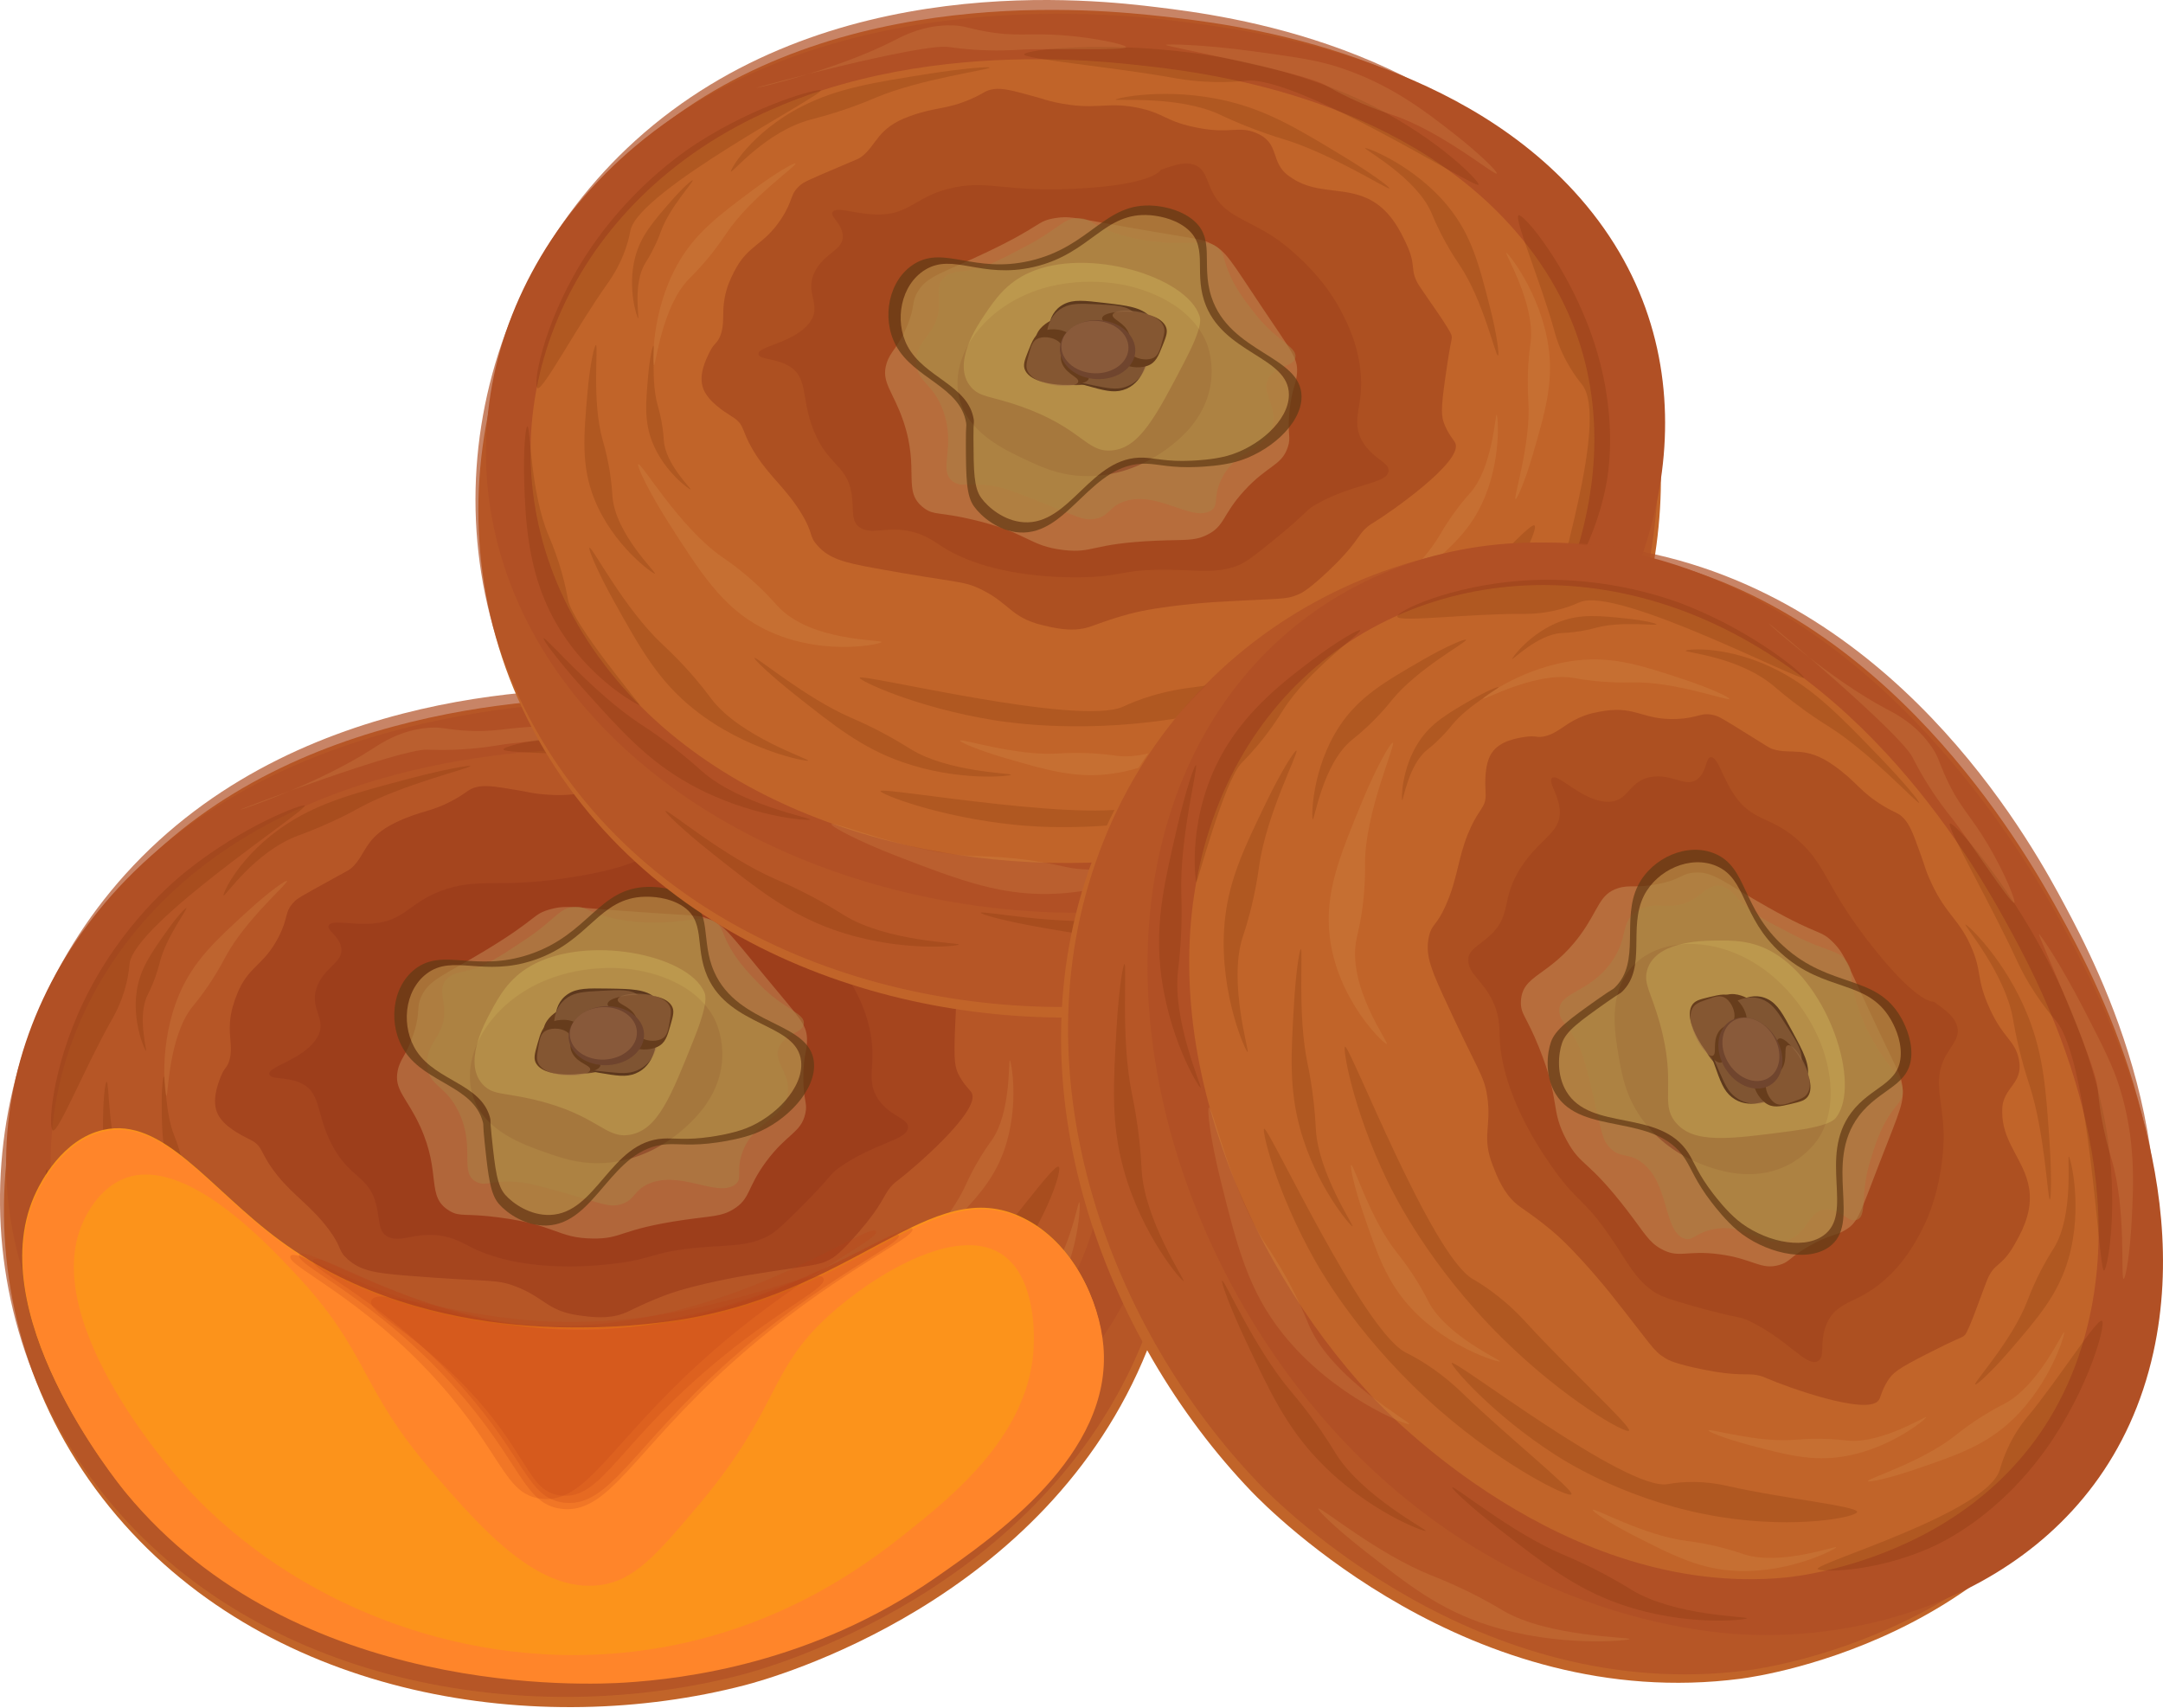 <svg width="309" height="244" viewBox="0 0 309 244" fill="none" xmlns="http://www.w3.org/2000/svg">
<path d="M152.056 119.844C131.437 100.123 100.712 99.729 90.834 99.656C82.388 99.595 44.127 99.315 20.015 123.881C-1.694 145.998 -3.906 180.078 18.797 203.743C40.909 226.793 78.312 231.254 106.989 224.223C110.726 223.307 149.178 213.293 163.167 181.177C164.377 178.398 178.223 144.873 152.056 119.844Z" fill="#C16429"/>
<path d="M152.979 123.425C132.098 100.91 100.798 100.093 90.735 99.892C82.131 99.721 43.153 98.942 18.434 126.386C-3.822 151.095 -6.289 189.545 16.691 216.539C39.073 242.83 77.15 248.319 106.409 240.727C110.223 239.738 149.459 228.897 163.913 192.806C165.163 189.683 179.48 152 152.979 123.425Z" fill="#C16429"/>
<path opacity="0.7" d="M152.417 121.965C131.535 99.449 100.236 98.633 90.172 98.432C81.569 98.26 42.591 97.481 17.872 124.925C-4.384 149.634 -6.852 188.084 16.129 215.078C38.511 241.369 76.588 246.858 105.847 239.266C109.66 238.277 148.896 227.436 163.35 191.345C164.601 188.222 178.918 150.539 152.417 121.965Z" fill="#B15025"/>
<path d="M152.022 118.584C132.403 101.118 103.608 100.392 93.88 100.147C86.799 99.969 43.989 98.89 17.946 125.731C-3.428 147.759 -5.69 180.534 16.625 203.949C36.097 224.381 69.373 232.534 99.461 227.252C139.205 220.274 156.548 192.808 159.129 188.542C171.144 168.685 174.629 138.712 152.022 118.584ZM154.378 180.312C141.507 209.255 106.227 218.311 102.798 219.14C76.487 225.501 42.187 221.517 21.934 200.775C1.14 179.478 3.211 148.778 23.149 128.835C45.295 106.684 80.388 106.9 88.134 106.948C97.195 107.003 125.375 107.33 144.262 125.075C168.232 147.597 155.491 177.808 154.378 180.312Z" fill="#B15025"/>
<path opacity="0.1" d="M120.495 138.716C117.582 134.382 113.395 131.48 111.724 130.399C107.038 127.368 103.326 127.532 100.999 124.382C99.585 122.469 99.483 120.614 97.516 120.251C96.089 119.988 94.718 120.701 92.999 121.476C92.999 121.476 92.411 123.474 82.824 125.123C70.833 127.186 68.663 125.109 62.852 127.323C58.459 128.997 57.766 131.533 53.316 131.92C50.314 132.182 47.691 131.365 47.027 132.104C46.416 132.784 48.491 133.644 48.756 135.42C49.043 137.344 46.743 137.987 45.55 140.361C43.676 144.093 47.115 145.44 45.182 148.408C43.182 151.479 37.96 152.402 38.502 153.535C38.822 154.203 40.622 153.842 42.522 154.532C46.03 155.808 44.989 158.895 47.406 163.511C49.937 168.344 52.636 167.9 53.711 171.96C54.337 174.321 53.903 176.125 55.673 176.778C57.369 177.404 59.02 176.21 62.174 176.432C64.915 176.624 66.36 177.77 68.084 178.54C75.637 181.917 85.513 180.772 87.603 180.53C93.586 179.836 92.969 178.818 100.023 178.202C104.164 177.84 106.496 178.05 109.253 176.801C110.374 176.294 111.097 175.757 114.107 172.756C119.202 167.676 118.373 167.866 119.93 166.767C124.973 163.207 129.718 162.874 129.712 161.02C129.708 159.803 127.663 159.605 125.953 157.661C124.026 155.469 124.578 153.393 124.637 151.067C124.788 145.105 121.629 140.404 120.495 138.716Z" fill="#5F0404"/>
<path opacity="0.2" d="M137.122 153.836C136.362 152.529 136.259 151.527 136.428 147.062C136.618 142.004 136.815 141.563 136.784 141.177C136.784 141.177 136.766 141.038 136.731 140.898C136.535 140.114 132.416 135.522 131.445 134.299C129.693 132.093 130.864 131.623 128.956 128.456C127.97 126.818 126.429 124.26 123.654 122.937C119.731 121.068 115.781 122.832 111.923 120.857C111.349 120.564 110.807 120.298 110.258 119.727C108.614 118.018 109.126 115.798 105.985 114.862C103.419 114.098 102.413 115.382 97.835 115.004C92.832 114.592 92.839 113.353 88.564 112.974C84.196 112.587 82.846 114.038 77.113 113.421C75.823 113.282 75.637 113.165 73.64 112.831C70.755 112.348 69.287 112.114 68.034 112.441C66.894 112.738 66.86 113.102 65.122 114.09C61.566 116.111 60.306 115.674 56.495 117.509C52.081 119.632 52.319 121.985 50.339 123.883C49.965 124.242 49.79 124.31 47.554 125.535C42.826 128.127 42.473 128.372 42.063 128.781C40.573 130.266 41.288 130.964 39.791 133.867C37.63 138.054 35.432 137.979 33.84 142.079C33.43 143.133 32.989 144.343 32.856 146.017C32.681 148.217 33.253 149.575 32.816 151.299C32.486 152.596 32.054 152.417 31.495 153.9C31.068 155.033 30.203 157.327 31.134 159.188C31.999 160.917 34.323 162.088 35.649 162.756C35.893 162.879 36.248 163.038 36.64 163.388C37.577 164.223 37.518 165.281 39.627 167.905C42.004 170.861 44.443 172.261 46.944 175.598C48.907 178.216 48.207 178.56 49.638 179.856C51.495 181.538 53.672 181.864 57.947 182.21C70.08 183.192 70.742 182.654 73.641 183.757C77.823 185.349 78.171 187.269 82.669 187.896C84.321 188.126 86.801 188.472 89.017 187.649C90.102 187.246 91.219 186.531 94.214 185.341C94.402 185.266 94.659 185.165 94.98 185.043C99.349 183.392 106.71 182.18 106.71 182.18C116.159 180.638 116.885 180.856 118.677 179.849C119.178 179.568 120.09 179.007 122.729 175.941C126.113 172.009 126.211 170.767 127.208 169.583C127.706 168.992 128.198 168.66 128.353 168.542C130.446 166.954 140.133 158.673 138.819 156.131C138.575 155.66 137.951 155.263 137.122 153.836Z" fill="#5F0404"/>
<path opacity="0.3" d="M115.04 159.099C115.405 157.499 114.766 157.374 114.761 153.952C114.757 150.578 115.378 150.032 115.283 148.286C115.174 146.276 114.268 145.491 109.389 139.594C104.062 133.156 103.483 132.087 101.051 131.195C99.813 130.742 99.458 130.834 93.056 130.406C81.745 129.652 81.037 129.244 78.689 129.869C76.036 130.576 77.051 131.067 69.681 135.561C63.488 139.337 61.325 139.872 60.191 142.348C59.417 144.039 60.143 144.409 59.104 147.625C58.111 150.702 57.191 151.16 56.821 152.901C56.228 155.703 58.133 156.771 60.021 160.904C63.122 167.695 60.776 170.933 64.232 172.981C65.748 173.88 66.338 173.266 71.232 173.903C79.512 174.981 79.58 176.855 84.675 176.923C89.016 176.98 88.365 175.613 97.726 174.261C101.783 173.675 103.046 173.788 104.742 172.757C107.276 171.216 106.634 169.721 109.471 165.904C112.442 161.906 114.414 161.84 115.04 159.099Z" fill="#E1C183"/>
<path opacity="0.5" d="M112.512 156.447C113.159 153.144 109.908 151.507 111.576 149.09C112.68 147.491 114.535 147.583 114.807 146.352C115.163 144.737 112.04 144.26 108.605 140.725C106.799 138.866 104.782 136.79 103.508 133.759C103.121 132.839 102.94 132.157 102.08 131.644C100.504 130.703 98.82 131.622 94.736 131.764C93.5 131.807 90.292 131.898 86.817 130.985C83.805 130.193 83.749 129.477 82.186 129.534C79.863 129.62 79.559 131.218 74.989 134.255C71.087 136.848 69.135 138.144 66.492 138.721C65.674 138.9 64.66 139.052 63.913 139.749C62.721 140.861 63.297 142.345 63.432 143.92C63.786 148.07 60.732 148.839 61.012 152.218C61.261 155.226 63.706 154.935 65.58 158.949C67.961 164.046 65.491 167.663 68.146 168.876C69.526 169.506 70.24 168.552 73.958 168.851C75.556 168.979 77.304 169.466 80.735 170.435C86.091 171.948 86.923 172.453 88.458 172.095C90.748 171.56 90.386 170.089 92.697 169.094C97.165 167.169 102.358 171.017 104.934 169.272C106.175 168.431 105.116 167.436 105.993 164.798C107.522 160.192 111.805 160.051 112.512 156.447Z" fill="#AB8247"/>
<path opacity="0.3" d="M101.896 145.215C98.493 139.267 90.518 138.467 89.253 138.358C87.37 138.197 80.395 137.842 74.253 142.008C68.557 145.871 65.913 152.038 67.659 156.874C69.365 161.6 74.697 163.482 77.806 164.578C80.436 165.507 83.59 166.619 87.851 165.974C95.736 164.78 100.23 158.655 100.724 157.96C105.317 151.491 102.147 145.654 101.896 145.215Z" fill="#5F0404"/>
<path opacity="0.2" d="M138.377 119.042C137.813 119.623 111.254 106.18 103.91 107.583C103.238 107.712 99.238 108.632 93.922 108.272C93.737 108.259 93.607 108.249 93.512 108.242C84.844 107.568 71.974 107.718 71.916 107.045C71.863 106.426 82.572 104.054 95.463 104.402C110.43 104.806 120.476 108.664 122.486 109.459C132.555 113.44 138.677 118.732 138.377 119.042Z" fill="#712901"/>
<path opacity="0.2" d="M62.1 213.826C62.277 213.115 94.024 215.629 99.862 211.807C100.396 211.457 103.486 209.238 108.501 207.685C108.676 207.631 108.8 207.594 108.89 207.567C117.118 205.112 128.674 200.452 129.113 201.025C129.517 201.552 121.192 207.412 109.331 211.641C95.559 216.551 84.255 216.682 81.98 216.688C70.585 216.719 62.006 214.205 62.1 213.826Z" fill="#712901"/>
<path opacity="0.2" d="M57.515 198.014C57.735 197.315 89.265 201.798 95.329 198.347C95.884 198.031 99.106 196.009 104.208 194.771C104.386 194.728 104.512 194.699 104.603 194.677C112.968 192.738 124.791 188.806 125.194 189.405C125.565 189.957 116.891 195.287 104.79 198.77C90.739 202.814 79.45 202.242 77.178 202.107C65.803 201.429 57.397 198.387 57.515 198.014Z" fill="#712901"/>
<path opacity="0.2" d="M104.39 206.793C104.022 206.139 132.431 194.058 134.546 188.371C134.739 187.851 135.716 184.683 138.789 181.197C138.896 181.076 138.973 180.991 139.029 180.929C144.137 175.285 150.431 166.378 151.215 166.647C151.936 166.894 149.218 175.334 142.355 184.028C134.386 194.122 125.016 199.253 123.115 200.27C113.594 205.361 104.587 207.141 104.39 206.793Z" fill="#712901"/>
<path opacity="0.2" d="M67.194 109.432C67.303 109.71 57.419 112.071 51.467 115.328C51.048 115.557 49.682 116.319 47.717 117.237C45.099 118.46 43.108 119.168 42.511 119.395C36.373 121.718 32.187 128.05 31.943 127.926C31.722 127.813 34.173 122.102 41.086 117.636C45.878 114.54 51.055 113.179 58.686 111.171C63.468 109.914 67.129 109.265 67.194 109.432Z" fill="#712901"/>
<path opacity="0.2" d="M143.597 143.046C143.236 143.131 140.714 135.396 136.849 130.739C136.577 130.411 135.671 129.343 134.596 127.805C133.164 125.756 132.358 124.199 132.099 123.731C129.436 118.928 121.554 115.655 121.725 115.464C121.88 115.291 129.056 117.207 134.417 122.616C138.134 126.365 139.616 130.416 141.799 136.388C143.168 140.13 143.814 142.994 143.597 143.046Z" fill="#712901"/>
<path opacity="0.2" d="M132.523 199.474C132.355 199.144 139.279 194.872 142.896 190.02C143.151 189.679 143.976 188.547 145.218 187.141C146.872 185.267 148.197 184.117 148.59 183.755C152.632 180.037 153.959 171.607 154.185 171.728C154.39 171.838 154.215 179.262 150.22 185.746C147.45 190.24 143.861 192.633 138.571 196.161C135.255 198.371 132.624 199.673 132.523 199.474Z" fill="#DD9C59"/>
<path opacity="0.2" d="M130.697 179.499C130.49 179.245 135.684 174.257 137.907 169.385C138.063 169.042 138.566 167.909 139.378 166.46C140.459 164.531 141.39 163.289 141.663 162.902C144.466 158.932 144.04 151.391 144.259 151.454C144.456 151.51 145.691 157.966 143.445 164.321C141.887 168.725 139.229 171.465 135.311 175.504C132.856 178.035 130.822 179.653 130.697 179.499Z" fill="#DD9C59"/>
<path opacity="0.2" d="M72.691 205.498C72.8 205.144 80.745 206.901 86.719 205.938C87.139 205.87 88.52 205.633 90.391 205.488C92.883 205.296 94.634 205.393 95.169 205.407C100.658 205.554 107.482 200.428 107.56 200.673C107.63 200.894 102.334 206.101 94.951 207.971C89.834 209.267 85.592 208.485 79.338 207.332C75.42 206.61 72.624 205.711 72.691 205.498Z" fill="#DD9C59"/>
<path opacity="0.2" d="M55.597 219.208C55.808 218.686 67.618 222.364 76.792 221.669C77.437 221.621 79.559 221.437 82.411 221.458C86.211 221.485 88.851 221.856 89.659 221.946C97.956 222.871 108.949 215.979 109.035 216.359C109.114 216.704 100.425 223.913 89.002 225.802C81.084 227.111 74.758 225.384 65.433 222.837C59.589 221.241 55.469 219.523 55.597 219.208Z" fill="#DD9C59"/>
<path opacity="0.2" d="M86.309 104.557C86.308 105.107 74.819 105.849 71.368 106.43C71.275 106.446 70.846 106.518 70.263 106.604C69.446 106.724 68.277 106.874 66.887 106.983C65.234 107.112 63.848 107.137 62.822 107.129C61.847 107.122 61.135 107.09 61.055 107.087C57.162 106.927 34.253 115.576 34.305 115.677C34.341 115.747 45.67 111.869 53.287 106.916C54.407 106.188 57.283 104.242 61.318 103.957C63.05 103.835 63.409 104.131 65.979 104.332C70.769 104.708 72.166 103.887 77.323 103.771C82.008 103.666 86.309 104.221 86.309 104.557Z" fill="#DD9C59"/>
<path opacity="0.2" d="M140.803 117.171C140.519 117.523 132.304 111.941 125.094 110.334C124.587 110.221 122.914 109.866 120.728 109.185C119.145 108.691 117.849 108.2 116.899 107.813C116.007 107.449 115.366 107.159 115.274 107.118C111.603 105.476 91.93 103.904 91.926 103.654C91.924 103.53 96.825 103.022 104.842 103.318C110.625 103.531 113.516 103.637 116.678 104.309C124.34 105.937 129.681 109.312 134.094 112.088C138.21 114.677 140.974 116.959 140.803 117.171Z" fill="#DD9C59"/>
<path opacity="0.2" d="M22.968 170.848C23.322 170.458 29.781 179.286 36.239 182.833C36.692 183.082 38.195 183.881 40.107 185.204C42.654 186.967 44.28 188.52 44.788 188.973C49.998 193.629 60.191 192.231 60.096 192.625C60.009 192.982 51.238 195.729 42.783 192.267C36.922 189.867 33.364 185.364 28.119 178.727C24.832 174.569 22.755 171.083 22.968 170.848Z" fill="#DD9C59"/>
<path opacity="0.2" d="M125.755 120.836C125.553 121.086 117.038 116.769 110.123 115.395C109.637 115.299 108.036 114.994 105.906 114.435C103.069 113.69 101.127 112.976 100.531 112.771C94.408 110.663 85.613 112.394 85.58 112.166C85.551 111.958 92.651 109.608 101.347 110.748C107.374 111.538 111.956 113.716 118.71 116.925C122.943 118.936 125.877 120.685 125.755 120.836Z" fill="#712901"/>
<path opacity="0.2" d="M42.277 196.703C42.521 196.475 50.175 201.676 56.761 203.78C57.224 203.928 58.752 204.403 60.757 205.186C63.428 206.229 65.22 207.146 65.773 207.414C71.45 210.163 80.435 209.382 80.427 209.613C80.42 209.822 73.001 211.4 64.615 209.338C58.803 207.908 54.659 205.254 48.55 201.343C44.723 198.891 42.131 196.839 42.277 196.703Z" fill="#712901"/>
<path opacity="0.2" d="M31.833 219.735C32.111 219.475 40.864 225.422 48.396 227.829C48.926 227.998 50.673 228.541 52.966 229.436C56.02 230.629 58.07 231.678 58.703 231.984C65.195 235.129 75.469 234.235 75.461 234.498C75.453 234.738 66.968 236.543 57.378 234.184C50.731 232.55 45.992 229.515 39.007 225.041C34.629 222.238 31.666 219.891 31.833 219.735Z" fill="#712901"/>
<path opacity="0.2" d="M78.116 229.662C78.236 229.3 88.768 230.336 96.534 228.847C97.08 228.742 98.873 228.383 101.315 228.072C104.568 227.659 106.87 227.599 107.572 227.565C114.777 227.221 123.372 221.521 123.491 221.757C123.598 221.971 117.011 227.614 107.461 230.131C100.842 231.875 95.229 231.477 86.954 230.89C81.769 230.522 78.044 229.879 78.116 229.662Z" fill="#712901"/>
<path opacity="0.2" d="M119.928 215.396C119.871 215.02 129.731 211.176 135.981 206.332C136.42 205.991 137.857 204.859 139.894 203.477C142.607 201.635 144.633 200.54 145.243 200.192C151.512 196.624 156.596 187.65 156.808 187.807C157.001 187.949 153.682 195.963 146.306 202.53C141.194 207.082 136.008 209.268 128.364 212.49C123.575 214.51 119.962 215.623 119.928 215.396Z" fill="#712901"/>
<g opacity="0.7">
<path d="M102.026 138.824C99.979 134.205 101.944 130.269 97.956 127.936C95.945 126.759 93.582 126.67 92.564 126.69C85.478 126.829 84.195 133.449 75.668 136.323C67.898 138.941 63.333 135.342 59.321 138.406C55.896 141.023 55.401 146.566 57.856 150.223C60.887 154.738 67.589 155.152 68.973 160.242C69.122 160.791 68.939 160.401 69.24 163.232C69.759 168.126 70.044 170.603 71.311 172.029C72.461 173.326 75.079 175.162 78.09 175.065C85.229 174.833 87.256 163.961 95.257 163.46C96.99 163.351 98.829 163.74 102.537 163.188C103.268 163.079 105.811 162.7 107.855 161.916C112.291 160.213 116.679 155.715 116.272 151.708C115.68 145.872 105.475 146.604 102.026 138.824Z" fill="#603A14"/>
<path d="M101.058 139.498C99.134 135.158 100.98 131.459 97.233 129.267C95.344 128.161 93.123 128.077 92.166 128.096C85.508 128.227 84.302 134.448 76.29 137.148C68.988 139.608 64.699 136.226 60.929 139.106C57.711 141.564 57.245 146.773 59.553 150.21C62.401 154.451 68.698 154.84 69.999 159.624C70.139 160.139 69.967 159.773 70.249 162.433C70.737 167.032 71.005 169.359 72.195 170.7C73.276 171.918 75.736 173.644 78.565 173.552C85.273 173.335 87.178 163.118 94.697 162.647C96.325 162.545 98.053 162.911 101.538 162.392C102.224 162.29 104.614 161.934 106.535 161.196C110.703 159.597 114.826 155.37 114.444 151.605C113.887 146.121 104.299 146.809 101.058 139.498Z" fill="#AD8843"/>
<path d="M75.823 137.986C72.66 139.794 71.28 142.354 70.076 144.587C69.154 146.3 66.025 152.107 69.147 155.091C70.574 156.454 72.089 156.065 76.455 157.116C85.495 159.291 86.431 162.746 90.03 162.091C93.963 161.376 95.825 156.71 99.146 148.389C101.194 143.259 100.812 142.177 100.616 141.729C98.249 136.307 83.754 133.454 75.823 137.986Z" fill="#C2A753"/>
<path d="M80.324 144.396C79.905 144.635 78.2 145.619 77.758 147.343C77.115 149.857 79.42 152.852 82.909 153.323C82.909 153.323 87.472 153.939 90.737 149.041C91.09 148.511 91.823 147.358 91.423 146.144C91.413 146.113 91.403 146.089 91.393 146.067C90.336 143.646 83.865 142.372 80.324 144.396Z" fill="#644323"/>
<path d="M79.869 144.305C79.514 144.508 78.069 145.341 77.695 146.802C77.149 148.932 79.103 151.47 82.06 151.869C82.06 151.869 85.925 152.391 88.692 148.241C88.992 147.791 89.612 146.815 89.274 145.786C89.265 145.76 89.256 145.739 89.248 145.721C88.353 143.67 82.869 142.59 79.869 144.305Z" fill="#533314"/>
<path d="M87.483 148.953C90.257 147.423 92.874 148.756 94.338 147.311C95.573 146.092 95.07 143.807 93.631 142.539C92.221 141.297 90.176 141.265 86.914 141.214C83.98 141.168 82.457 141.144 81.164 141.977C78.508 143.689 79.42 147.346 79.662 148.315C80.215 150.531 81.93 153.353 83.547 153.226C85.076 153.107 84.685 150.496 87.483 148.953Z" fill="#462E15"/>
<path opacity="0.51" d="M85.612 147.886C88.037 146.466 90.064 147.415 91.404 146.139C92.533 145.063 92.333 143.207 91.269 142.244C90.225 141.3 88.547 141.391 85.869 141.536C83.461 141.666 82.21 141.733 81.069 142.495C78.725 144.059 79.132 147.023 79.24 147.808C79.487 149.605 80.634 151.833 81.976 151.636C83.244 151.45 83.167 149.32 85.612 147.886Z" fill="#A67C52"/>
<path d="M87.095 146.281C84.222 147.259 82.266 145.715 80.575 146.797C79.15 147.71 78.975 149.809 79.905 151.133C80.816 152.43 82.619 152.739 85.495 153.233C88.081 153.677 89.424 153.908 90.796 153.346C93.615 152.19 93.801 148.817 93.85 147.923C93.963 145.878 93.21 143.137 91.743 143.027C90.357 142.923 89.993 145.295 87.095 146.281Z" fill="#462E15"/>
<path opacity="0.51" d="M88.46 147.495C85.926 148.424 84.388 147.301 82.855 148.251C81.562 149.051 81.234 150.727 81.915 151.729C82.583 152.71 84.094 152.86 86.506 153.1C88.675 153.315 89.801 153.427 91.019 152.908C93.521 151.841 93.966 149.152 94.084 148.44C94.353 146.811 93.943 144.674 92.701 144.664C91.527 144.655 91.016 146.558 88.46 147.495Z" fill="#A67C52"/>
<path d="M89.647 145.805C90.496 147.331 89.121 148.435 90.069 149.318C90.868 150.062 92.721 150.095 93.895 149.553C95.046 149.021 95.329 148.037 95.78 146.466C96.186 145.053 96.397 144.319 95.907 143.594C94.901 142.103 91.922 142.102 91.133 142.102C89.327 142.101 86.901 142.589 86.796 143.386C86.697 144.139 88.791 144.266 89.647 145.805Z" fill="#533314"/>
<path opacity="0.51" d="M90.725 145.035C91.532 146.378 90.532 147.244 91.363 148.046C92.063 148.722 93.542 148.849 94.431 148.451C95.301 148.061 95.442 147.239 95.666 145.927C95.868 144.747 95.973 144.134 95.52 143.49C94.591 142.168 92.218 142.007 91.589 141.964C90.151 141.866 88.261 142.151 88.246 142.824C88.232 143.459 89.91 143.679 90.725 145.035Z" fill="#A67C52"/>
<path d="M82.907 149.791C82.052 148.268 83.422 147.161 82.471 146.28C81.669 145.538 79.816 145.509 78.644 146.054C77.495 146.588 77.216 147.574 76.771 149.145C76.37 150.559 76.162 151.293 76.655 152.017C77.667 153.506 80.646 153.5 81.436 153.498C83.241 153.494 85.665 153 85.767 152.203C85.863 151.45 83.769 151.328 82.907 149.791Z" fill="#533314"/>
<path opacity="0.51" d="M81.833 150.573C81.021 149.231 82.017 148.363 81.183 147.563C80.48 146.889 79.001 146.765 78.114 147.165C77.244 147.557 77.107 148.38 76.888 149.693C76.691 150.873 76.588 151.486 77.043 152.128C77.978 153.448 80.352 153.604 80.981 153.645C82.419 153.739 84.308 153.45 84.32 152.778C84.332 152.142 82.653 151.926 81.833 150.573Z" fill="#A67C52"/>
<path d="M86.832 152.154C89.806 152.003 92.122 149.996 92.004 147.671C91.886 145.347 89.379 143.584 86.405 143.735C83.431 143.886 81.115 145.892 81.233 148.217C81.351 150.542 83.857 152.304 86.832 152.154Z" fill="#603E2D"/>
<path opacity="0.51" d="M86.387 151.358C89.031 151.224 91.089 149.44 90.985 147.374C90.88 145.307 88.652 143.741 86.008 143.875C83.364 144.009 81.306 145.792 81.41 147.859C81.515 149.925 83.743 151.492 86.387 151.358Z" fill="#A67C52"/>
</g>
<path opacity="0.2" d="M43.539 115.076C44.067 115.656 19.142 131.846 18.5 137.72C18.441 138.258 18.281 141.499 16.138 145.375C16.063 145.51 16.009 145.605 15.969 145.673C12.367 151.97 8.424 161.633 7.584 161.493C6.81 161.364 7.35 152.71 11.908 143.168C17.2 132.088 25.131 125.629 26.745 124.343C34.834 117.901 43.257 114.766 43.539 115.076Z" fill="#712901"/>
<path opacity="0.2" d="M6.669 167.055C7.104 166.995 8.024 176.382 11.269 182.298C11.497 182.714 12.264 184.074 13.104 186.005C13.695 187.361 14.12 188.537 14.417 189.431C14.715 190.329 14.904 190.994 14.929 191.081C15.926 194.52 26.758 204.961 26.667 205.083C26.594 205.179 17.446 201.647 11.984 192.131C8.603 186.239 7.685 179.941 7.031 175.091C6.417 170.534 6.406 167.091 6.669 167.055Z" fill="#712901"/>
<path opacity="0.2" d="M17.238 183.424C17.627 183.256 23.039 191.575 29.003 196.119C29.423 196.438 30.813 197.477 32.55 199.017C34.864 201.07 36.298 202.686 36.748 203.168C41.373 208.116 51.52 210.286 51.385 210.537C51.262 210.766 42.369 210.004 34.436 204.899C28.937 201.361 25.918 197.036 21.467 190.659C18.677 186.664 17.005 183.526 17.238 183.424Z" fill="#712901"/>
<path opacity="0.2" d="M15.238 154.531C15.612 154.534 15.429 162.559 17.568 167.941C17.719 168.319 18.228 169.559 18.741 171.289C19.425 173.593 19.674 175.279 19.765 175.79C20.702 181.03 27.157 186.025 26.928 186.168C26.721 186.298 20.488 182.773 17.167 176.317C14.866 171.843 14.808 167.602 14.722 161.351C14.669 157.434 15.012 154.53 15.238 154.531Z" fill="#712901"/>
<path opacity="0.2" d="M23.423 153.789C23.659 153.791 23.544 158.837 24.889 162.221C24.983 162.459 25.303 163.238 25.626 164.326C26.056 165.775 26.213 166.835 26.27 167.156C26.859 170.451 30.918 173.592 30.774 173.682C30.644 173.764 26.725 171.547 24.637 167.488C23.189 164.674 23.153 162.008 23.099 158.077C23.066 155.614 23.282 153.788 23.423 153.789Z" fill="#712901"/>
<path opacity="0.2" d="M26.625 129.707C26.814 129.847 23.752 133.859 22.848 137.387C22.785 137.635 22.585 138.454 22.206 139.523C21.701 140.947 21.204 141.897 21.061 142.19C19.599 145.201 21.032 150.128 20.863 150.117C20.71 150.106 18.845 146.008 19.545 141.497C20.031 138.37 21.57 136.193 23.84 132.983C25.262 130.972 26.511 129.623 26.625 129.707Z" fill="#712901"/>
<path opacity="0.2" d="M41.002 125.841C41.218 126.143 35.019 131.412 32.177 136.755C31.977 137.131 31.332 138.375 30.317 139.953C28.965 142.055 27.83 143.392 27.496 143.809C24.062 148.095 24.025 156.63 23.783 156.544C23.564 156.466 22.614 149.101 25.584 142.087C27.642 137.226 30.828 134.318 35.525 130.031C38.468 127.345 40.872 125.66 41.002 125.841Z" fill="#DD9C59"/>
<path opacity="0.2" d="M113.225 233.568C113.212 233.114 122.979 229.386 129.433 224.154C129.887 223.786 131.373 222.56 133.455 221.089C136.228 219.13 138.268 217.999 138.885 217.638C145.218 213.927 151.017 203.673 151.201 203.878C151.368 204.064 147.347 213.328 139.637 220.516C134.293 225.498 129.139 227.655 121.54 230.834C116.779 232.826 113.232 233.841 113.225 233.568Z" fill="#DD9C59"/>
<path opacity="0.2" d="M12.028 196.942C12.346 196.733 19.966 204.075 26.983 207.722C27.476 207.978 29.106 208.808 31.215 210.079C34.023 211.771 35.866 213.152 36.438 213.56C42.304 217.758 52.582 218.615 52.529 218.874C52.481 219.108 43.813 219.451 34.76 215.505C28.485 212.769 24.328 208.976 18.2 203.385C14.361 199.882 11.836 197.068 12.028 196.942Z" fill="#712901"/>
<path d="M157.52 192.061C158.868 207.564 142.031 219.259 133.484 225.196C115.955 237.371 97.71 239.589 89.23 240.134C84.099 240.464 42.222 242.522 17.908 213.065C16.499 211.358 -3.071 187.099 5.216 170.159C5.753 169.06 8.851 162.727 14.763 161.398C23.291 159.481 29.841 169.74 40.035 177.235C61.652 193.13 89.971 189.477 95.183 188.804C122.326 185.302 132.725 167.346 146.176 173.978C153.323 177.501 156.974 185.779 157.52 192.061Z" fill="#FC931B"/>
<path d="M157.628 192.28C157.082 185.998 153.43 177.72 146.284 174.197C132.833 167.565 122.434 185.521 95.291 189.023C90.078 189.695 61.759 193.349 40.142 177.454C29.949 169.959 23.398 159.7 14.87 161.617C8.959 162.946 5.861 169.279 5.323 170.378C-2.964 187.318 16.606 211.577 18.015 213.284C42.329 242.741 84.206 240.682 89.338 240.353C97.818 239.808 116.062 237.59 133.592 225.414C142.138 219.478 158.976 207.783 157.628 192.28ZM129.469 218.966C123.983 223.337 110.102 234.092 88.858 236.106C65.009 238.366 41.743 228.675 27.057 212.952C25.808 211.615 5.096 188.995 11.932 174.411C12.326 173.57 14.211 169.549 18.11 168.221C26.579 165.336 37.925 177.409 42.12 181.875C52.955 193.414 51.134 198.043 62.044 210.588C68.847 218.41 76.841 227.603 85.743 226.425C90.642 225.777 93.831 222.091 100.008 214.744C111.345 201.262 109.676 195.82 118.428 187.9C124.939 182.008 136.527 175.044 142.959 179.067C147.879 182.144 147.72 190.349 147.692 191.814C147.443 204.644 136.149 213.643 129.469 218.966Z" fill="#FF852A"/>
<path opacity="0.2" d="M80.132 215.525C74.784 214.812 74.48 208.928 65.081 198.34C53.547 185.348 41.985 180.667 42.729 179.246C43.598 177.588 57.536 187.423 75.976 189.355C105.379 192.435 129.355 173.654 130.338 175.54C130.993 176.795 118.717 181.979 104.617 194.634C90.391 207.403 86.946 216.434 80.132 215.525Z" fill="#BC3E14"/>
<path opacity="0.2" d="M77.201 214.077C72.096 213.397 71.805 207.779 62.832 197.67C51.82 185.265 40.781 180.796 41.492 179.44C42.321 177.856 55.628 187.246 73.234 189.091C101.306 192.032 124.198 174.101 125.136 175.901C125.761 177.1 114.041 182.049 100.579 194.131C86.996 206.322 83.708 214.944 77.201 214.077Z" fill="#BC3E14"/>
<path opacity="0.2" d="M80.457 214.64C75.352 213.959 75.061 208.341 66.088 198.232C55.076 185.827 44.037 181.359 44.747 180.002C45.577 178.419 58.884 187.809 76.49 189.653C104.562 192.594 127.454 174.663 128.392 176.463C129.017 177.662 117.297 182.611 103.835 194.694C90.252 206.884 86.964 215.507 80.457 214.64Z" fill="#BC3E14"/>
<path opacity="0.2" d="M80.008 213.624C75.189 212.964 75.604 207.247 65.639 197.217C58.201 189.731 52.415 187.323 53.061 185.766C53.895 183.758 63.547 187.706 76.041 188.638C99.481 190.386 116.663 180.304 117.645 182.621C118.21 183.956 112.186 186.542 103.386 193.678C88.393 205.836 86.005 214.446 80.008 213.624Z" fill="#BC3E14"/>
<path d="M224.747 28.57C206.22 6.872 175.691 3.384 165.87 2.317C157.473 1.405 119.435 -2.728 92.971 19.284C69.144 39.102 63.51 72.785 83.714 98.618C103.391 123.778 140.154 131.984 169.393 127.877C173.204 127.342 212.469 121.253 229.622 90.71C231.106 88.067 248.26 56.107 224.747 28.57Z" fill="#C16429"/>
<path d="M225.302 32.226C206.795 7.722 175.737 3.756 165.745 2.542C157.203 1.505 118.501 -3.197 91.143 21.617C66.512 43.959 60.183 81.964 80.327 111.136C99.947 139.548 137.277 148.845 167.152 144.239C171.046 143.639 211.174 136.807 229.191 102.355C230.75 99.374 248.79 63.325 225.302 32.226Z" fill="#C16429"/>
<path opacity="0.7" d="M224.892 30.718C206.385 6.214 175.327 2.248 165.335 1.034C156.792 -0.003 118.091 -4.704 90.733 20.11C66.101 42.451 59.773 80.456 79.917 109.628C99.537 138.04 136.867 147.337 166.742 142.732C170.636 142.131 210.764 135.299 228.781 100.847C230.339 97.867 248.38 61.817 224.892 30.718Z" fill="#B15025"/>
<path d="M224.441 28.969C206.178 8.085 176.106 4.701 166.431 3.665C158.161 2.78 120.691 -1.232 94.64 19.909C71.184 38.943 65.658 71.328 85.575 96.189C104.973 120.404 141.189 128.331 169.986 124.411C173.739 123.9 212.409 118.084 229.285 88.729C230.745 86.189 247.619 55.473 224.441 28.969Z" fill="#C16429"/>
<path d="M224.842 27.302C207.082 7.948 178.508 4.325 168.854 3.101C161.827 2.211 119.343 -3.175 90.729 20.905C67.244 40.668 61.692 73.049 81.534 98.592C98.849 120.882 131.135 132.346 161.601 130.122C201.846 127.184 221.868 101.604 224.865 97.62C238.82 79.074 245.307 49.604 224.842 27.302ZM220.968 88.953C205.247 116.453 169.234 121.908 165.739 122.387C138.921 126.065 105.196 118.646 87.136 95.969C68.594 72.686 73.746 42.351 95.593 24.517C119.857 4.71 154.75 8.461 162.452 9.288C171.461 10.257 199.465 13.421 216.468 32.978C238.047 57.8 222.328 86.574 220.968 88.953Z" fill="#B15025"/>
<path opacity="0.1" d="M191.445 44.174C188.983 39.568 185.11 36.26 183.556 35.016C179.199 31.528 175.49 31.317 173.492 27.949C172.278 25.902 172.363 24.047 170.443 23.488C169.05 23.082 167.614 23.654 165.826 24.252C165.826 24.252 165.039 26.18 155.334 26.855C143.197 27.699 141.247 25.414 135.243 27.032C130.703 28.255 129.759 30.708 125.291 30.645C122.279 30.603 119.751 29.526 119.016 30.194C118.34 30.809 120.318 31.873 120.403 33.667C120.494 35.611 118.141 36.019 116.715 38.261C114.474 41.785 117.761 43.471 115.539 46.23C113.239 49.083 107.95 49.476 108.376 50.657C108.627 51.355 110.454 51.176 112.274 52.055C115.637 53.678 114.289 56.644 116.229 61.48C118.261 66.543 120.99 66.373 121.651 70.521C122.036 72.933 121.423 74.684 123.118 75.512C124.742 76.305 126.505 75.284 129.621 75.822C132.329 76.29 133.651 77.575 135.288 78.516C142.463 82.636 152.404 82.492 154.507 82.461C160.53 82.374 160.019 81.299 167.099 81.397C171.255 81.454 173.554 81.898 176.423 80.933C177.589 80.541 178.363 80.08 181.659 77.398C187.241 72.857 186.396 72.961 188.056 72.025C193.432 68.992 198.187 69.138 198.368 67.293C198.486 66.082 196.471 65.679 194.966 63.572C193.27 61.198 194.028 59.187 194.321 56.879C195.073 50.963 192.403 45.967 191.445 44.174Z" fill="#5F0404"/>
<path opacity="0.2" d="M206.461 60.884C205.836 59.507 205.836 58.5 206.453 54.075C207.152 49.061 207.392 48.642 207.4 48.255C207.4 48.255 207.397 48.116 207.376 47.973C207.26 47.173 203.624 42.189 202.781 40.875C201.26 38.503 202.473 38.154 200.894 34.811C200.077 33.081 198.802 30.381 196.174 28.786C192.46 26.531 188.352 27.888 184.712 25.534C184.171 25.185 183.659 24.866 183.17 24.242C181.707 22.377 182.439 20.219 179.409 18.972C176.933 17.953 175.802 19.129 171.286 18.292C166.35 17.378 166.481 16.146 162.267 15.339C157.959 14.513 156.47 15.821 150.829 14.629C149.56 14.361 149.386 14.226 147.433 13.693C144.612 12.922 143.175 12.541 141.895 12.74C140.731 12.921 140.66 13.279 138.831 14.087C135.09 15.74 133.881 15.178 129.904 16.619C125.299 18.288 125.299 20.652 123.137 22.341C122.729 22.66 122.548 22.71 120.2 23.704C115.235 25.807 114.859 26.015 114.41 26.38C112.778 27.707 113.419 28.474 111.637 31.211C109.066 35.16 106.886 34.863 104.889 38.782C104.375 39.79 103.814 40.95 103.513 42.601C103.118 44.772 103.55 46.181 102.941 47.852C102.483 49.109 102.071 48.888 101.365 50.307C100.826 51.391 99.734 53.587 100.473 55.532C101.16 57.339 103.354 58.738 104.606 59.536C104.836 59.683 105.173 59.877 105.528 60.265C106.376 61.191 106.211 62.236 108.045 65.06C110.111 68.241 112.398 69.879 114.55 73.451C116.238 76.253 115.507 76.525 116.801 77.959C118.479 79.82 120.612 80.363 124.83 81.138C136.803 83.337 137.515 82.868 140.288 84.258C144.289 86.263 144.441 88.209 148.854 89.286C150.475 89.681 152.907 90.275 155.194 89.679C156.314 89.387 157.498 88.789 160.598 87.906C160.792 87.851 161.058 87.776 161.39 87.687C165.902 86.485 173.349 86.02 173.349 86.02C182.905 85.438 183.605 85.728 185.49 84.907C186.016 84.678 186.98 84.212 189.915 81.427C193.677 77.855 193.9 76.629 195.012 75.552C195.566 75.015 196.089 74.734 196.255 74.632C198.498 73.263 208.97 66 207.918 63.338C207.723 62.846 207.142 62.387 206.461 60.884Z" fill="#5F0404"/>
<path opacity="0.3" d="M183.965 63.899C184.49 62.343 183.867 62.155 184.207 58.75C184.543 55.392 185.215 54.911 185.297 53.165C185.391 51.154 184.569 50.282 180.308 43.923C175.657 36.981 175.189 35.859 172.859 34.727C171.673 34.151 171.311 34.207 164.984 33.137C153.806 31.247 153.143 30.769 150.744 31.155C148.033 31.591 148.994 32.182 141.208 35.91C134.667 39.043 132.461 39.358 131.084 41.707C130.143 43.311 130.827 43.752 129.47 46.848C128.172 49.809 127.21 50.171 126.668 51.867C125.795 54.595 127.583 55.849 129.045 60.152C131.446 67.22 128.786 70.205 132.017 72.591C133.435 73.638 134.085 73.087 138.889 74.214C147.019 76.121 146.897 77.991 151.96 78.572C156.273 79.067 155.763 77.641 165.213 77.239C169.308 77.065 170.553 77.305 172.344 76.45C175.02 75.172 174.532 73.62 177.74 70.108C181.098 66.43 183.067 66.562 183.965 63.899Z" fill="#E1C183"/>
<path opacity="0.5" d="M181.717 61.004C182.693 57.784 179.624 55.827 181.527 53.591C182.787 52.111 184.623 52.39 185.017 51.193C185.534 49.622 182.475 48.831 179.414 44.968C177.804 42.937 176.006 40.669 175.044 37.525C174.752 36.57 174.641 35.874 173.836 35.276C172.363 34.182 170.596 34.926 166.518 34.656C165.284 34.575 162.083 34.342 158.718 33.083C155.801 31.992 155.817 31.274 154.257 31.174C151.937 31.025 151.473 32.584 146.621 35.145C142.477 37.332 140.405 38.425 137.717 38.733C136.885 38.828 135.861 38.877 135.047 39.495C133.749 40.482 134.173 42.016 134.148 43.597C134.083 47.761 130.967 48.219 130.905 51.609C130.85 54.626 133.311 54.583 134.772 58.766C136.627 64.077 133.805 67.427 136.325 68.901C137.634 69.667 138.441 68.789 142.109 69.461C143.686 69.75 145.377 70.411 148.693 71.721C153.869 73.765 154.646 74.352 156.209 74.15C158.541 73.849 158.329 72.349 160.728 71.591C165.368 70.126 170.146 74.478 172.885 73.001C174.205 72.289 173.252 71.193 174.389 68.657C176.375 64.228 180.651 64.519 181.717 61.004Z" fill="#AB8247"/>
<path opacity="0.3" d="M172.286 48.761C169.5 42.5 161.645 40.901 160.398 40.665C158.541 40.315 151.637 39.26 145.107 42.785C139.05 46.055 135.798 51.924 137.048 56.911C138.27 61.786 143.385 64.194 146.367 65.599C148.891 66.787 151.917 68.212 156.221 67.999C164.186 67.606 169.274 61.964 169.835 61.322C175.058 55.35 172.492 49.223 172.286 48.761Z" fill="#5F0404"/>
<path opacity="0.2" d="M211.219 26.398C210.599 26.92 185.53 10.869 178.081 11.526C177.399 11.586 173.327 12.098 168.075 11.204C167.892 11.173 167.763 11.15 167.67 11.133C159.114 9.59 146.295 8.442 146.305 7.767C146.314 7.145 157.208 5.865 169.997 7.509C184.848 9.419 194.454 14.269 196.374 15.263C205.991 20.239 211.549 26.12 211.219 26.398Z" fill="#712901"/>
<path opacity="0.2" d="M222.659 84.353C221.786 84.106 229.952 60.059 226.025 54.965C225.666 54.499 223.34 51.772 222.159 47.668C222.118 47.525 222.091 47.424 222.071 47.35C220.251 40.63 216.16 31.003 216.955 30.755C217.687 30.527 223.804 37.855 227.301 47.649C231.361 59.022 229.754 67.745 229.404 69.497C227.655 78.275 223.125 84.485 222.659 84.353Z" fill="#712901"/>
<path opacity="0.2" d="M125.785 113.003C126.032 112.313 157.365 118.012 163.558 114.797C164.125 114.503 167.422 112.607 172.568 111.567C172.748 111.531 172.875 111.507 172.967 111.489C181.401 109.875 193.367 106.403 193.746 107.017C194.095 107.583 185.222 112.574 172.995 115.586C158.799 119.084 147.539 118.076 145.275 117.853C133.934 116.735 125.653 113.371 125.785 113.003Z" fill="#712901"/>
<path opacity="0.2" d="M122.813 96.819C123.102 96.146 154.02 103.783 160.401 100.959C160.985 100.701 164.394 99.014 169.595 98.296C169.776 98.271 169.905 98.255 169.998 98.243C178.516 97.156 190.675 94.435 191.015 95.072C191.328 95.658 182.161 100.088 169.771 102.334C155.385 104.941 144.21 103.235 141.964 102.872C130.714 101.051 122.658 97.178 122.813 96.819Z" fill="#712901"/>
<path opacity="0.2" d="M168.567 110.274C168.266 109.587 197.748 100.43 200.424 94.985C200.669 94.486 201.961 91.433 205.369 88.275C205.488 88.164 205.573 88.088 205.635 88.032C211.285 82.931 218.445 74.704 219.198 75.05C219.89 75.368 216.335 83.492 208.631 91.45C199.686 100.69 189.847 104.851 187.853 105.671C177.868 109.777 168.727 110.641 168.567 110.274Z" fill="#712901"/>
<path opacity="0.2" d="M141.367 9.659C141.447 9.947 131.375 11.299 125.125 13.94C124.686 14.126 123.25 14.747 121.202 15.462C118.474 16.415 116.422 16.919 115.805 17.084C109.464 18.777 104.662 24.656 104.432 24.507C104.223 24.373 107.237 18.938 114.565 15.191C119.644 12.594 124.932 11.76 132.727 10.532C137.611 9.763 141.318 9.486 141.367 9.659Z" fill="#712901"/>
<path opacity="0.2" d="M213.995 50.8C213.628 50.849 211.897 42.899 208.521 37.876C208.283 37.523 207.489 36.368 206.575 34.73C205.357 32.548 204.712 30.917 204.501 30.425C202.336 25.378 194.824 21.328 195.013 21.155C195.185 20.998 202.131 23.628 206.92 29.549C210.24 33.654 211.306 37.833 212.877 43.995C213.862 47.856 214.216 50.771 213.995 50.8Z" fill="#712901"/>
<path opacity="0.2" d="M197.289 105.823C197.155 105.477 204.475 101.925 208.563 97.462C208.85 97.148 209.785 96.105 211.162 94.831C212.997 93.134 214.43 92.123 214.858 91.803C219.254 88.511 221.424 80.257 221.637 80.4C221.829 80.53 220.908 87.9 216.279 93.948C213.071 98.14 209.259 100.159 203.64 103.136C200.119 105.001 197.369 106.031 197.289 105.823Z" fill="#DD9C59"/>
<path opacity="0.2" d="M197.489 85.772C197.308 85.498 202.978 81.059 205.681 76.435C205.871 76.11 206.485 75.033 207.438 73.674C208.709 71.863 209.76 70.721 210.071 70.364C213.259 66.696 213.595 59.151 213.806 59.235C213.997 59.312 214.575 65.858 211.7 71.955C209.707 76.18 206.786 78.638 202.481 82.262C199.783 84.532 197.597 85.937 197.489 85.772Z" fill="#DD9C59"/>
<path opacity="0.2" d="M137.156 105.791C137.301 105.45 145.028 107.998 151.07 107.642C151.494 107.617 152.892 107.519 154.767 107.564C157.266 107.624 158.999 107.897 159.529 107.965C164.976 108.664 172.281 104.252 172.334 104.503C172.382 104.73 166.589 109.377 159.055 110.494C153.833 111.268 149.691 110.062 143.586 108.285C139.76 107.172 137.069 105.996 137.156 105.791Z" fill="#DD9C59"/>
<path opacity="0.2" d="M216.504 71.294C216.163 71.149 218.704 63.42 218.342 57.379C218.317 56.955 218.219 55.557 218.262 53.681C218.319 51.182 218.59 49.45 218.658 48.919C219.352 43.472 214.933 36.17 215.184 36.117C215.412 36.07 220.063 41.859 221.187 49.392C221.966 54.613 220.764 58.756 218.993 64.863C217.882 68.689 216.709 71.381 216.504 71.294Z" fill="#DD9C59"/>
<path opacity="0.2" d="M118.768 117.716C119.031 117.217 130.41 122.066 139.608 122.299C140.255 122.316 142.384 122.347 145.22 122.655C148.997 123.065 151.587 123.7 152.381 123.871C160.543 125.627 172.174 119.877 172.222 120.264C172.265 120.615 162.895 126.913 151.339 127.641C143.33 128.146 137.21 125.79 128.189 122.317C122.536 120.141 118.61 118.016 118.768 117.716Z" fill="#DD9C59"/>
<path opacity="0.2" d="M160.873 6.738C160.817 7.285 149.312 6.866 145.82 7.096C145.726 7.103 145.291 7.132 144.703 7.158C143.878 7.195 142.7 7.227 141.306 7.195C139.648 7.157 138.267 7.042 137.247 6.931C136.278 6.826 135.572 6.722 135.493 6.711C131.636 6.159 107.972 12.457 108.014 12.562C108.042 12.636 119.704 9.919 127.782 5.758C128.969 5.146 132.027 3.5 136.07 3.624C137.805 3.677 138.133 4.007 140.669 4.466C145.398 5.322 146.87 4.646 152.013 5.051C156.684 5.418 160.907 6.404 160.873 6.738Z" fill="#DD9C59"/>
<path opacity="0.2" d="M213.82 24.788C213.501 25.109 205.891 18.728 198.88 16.402C198.386 16.239 196.758 15.717 194.651 14.819C193.126 14.169 191.886 13.55 190.98 13.069C190.129 12.617 189.521 12.264 189.433 12.214C185.947 10.211 166.532 6.664 166.553 6.416C166.563 6.292 171.491 6.28 179.438 7.382C185.17 8.176 188.035 8.573 191.114 9.561C198.573 11.953 203.546 15.848 207.657 19.054C211.491 22.045 214.012 24.594 213.82 24.788Z" fill="#DD9C59"/>
<path opacity="0.2" d="M91.176 66.314C91.567 65.962 97.104 75.395 103.171 79.575C103.598 79.868 105.013 80.815 106.781 82.324C109.137 84.334 110.599 86.043 111.059 86.545C115.774 91.702 126.056 91.338 125.921 91.72C125.798 92.067 116.795 93.916 108.732 89.62C103.143 86.642 100.056 81.804 95.506 74.672C92.655 70.203 90.94 66.526 91.176 66.314Z" fill="#DD9C59"/>
<path opacity="0.2" d="M198.478 26.904C198.252 27.133 190.215 21.98 183.474 19.917C183 19.772 181.437 19.307 179.375 18.536C176.627 17.509 174.767 16.604 174.194 16.34C168.315 13.625 159.39 14.462 159.381 14.231C159.372 14.022 166.673 12.399 175.21 14.409C181.127 15.803 185.466 18.43 191.863 22.304C195.871 24.731 198.614 26.767 198.478 26.904Z" fill="#712901"/>
<path opacity="0.2" d="M107.785 93.982C108.05 93.78 115.141 99.725 121.482 102.483C121.928 102.676 123.4 103.302 125.316 104.283C127.868 105.59 129.559 106.683 130.082 107.005C135.453 110.313 144.471 110.44 144.44 110.669C144.412 110.876 136.872 111.699 128.736 108.803C123.097 106.795 119.242 103.737 113.559 99.23C109.997 96.406 107.625 94.103 107.785 93.982Z" fill="#712901"/>
<path opacity="0.2" d="M95.073 115.842C95.376 115.611 103.485 122.41 110.737 125.563C111.247 125.785 112.93 126.501 115.121 127.623C118.04 129.117 119.974 130.367 120.572 130.735C126.714 134.518 137.027 134.664 136.992 134.925C136.96 135.162 128.336 136.103 119.033 132.791C112.584 130.495 108.175 126.998 101.676 121.844C97.603 118.614 94.891 115.981 95.073 115.842Z" fill="#712901"/>
<path opacity="0.2" d="M140.123 130.388C140.278 130.041 150.652 132.133 158.529 131.433C159.082 131.384 160.903 131.207 163.364 131.144C166.642 131.06 168.938 131.233 169.64 131.27C176.843 131.654 185.969 126.849 186.063 127.095C186.148 127.319 179.026 132.27 169.271 133.811C162.51 134.88 156.965 133.918 148.792 132.501C143.671 131.612 140.029 130.598 140.123 130.388Z" fill="#712901"/>
<path opacity="0.2" d="M183.156 120.408C183.138 120.028 193.335 117.197 200.041 113.007C200.512 112.713 202.056 111.731 204.221 110.561C207.107 109.002 209.232 108.117 209.874 107.832C216.471 104.913 222.433 96.497 222.628 96.675C222.806 96.835 218.696 104.475 210.696 110.265C205.151 114.279 199.772 115.931 191.843 118.367C186.874 119.894 183.167 120.637 183.156 120.408Z" fill="#712901"/>
<g opacity="0.7">
<path d="M173.06 42.413C171.488 37.612 173.84 33.893 170.107 31.17C168.225 29.797 165.882 29.47 164.868 29.388C157.804 28.813 155.861 35.27 147.087 37.27C139.093 39.092 134.914 35.051 130.614 37.696C126.943 39.954 125.891 45.419 127.966 49.305C130.527 54.102 137.152 55.188 138.017 60.393C138.11 60.954 137.967 60.547 137.981 63.394C138.004 68.316 138.039 70.809 139.155 72.356C140.169 73.761 142.589 75.852 145.594 76.058C152.72 76.547 155.832 65.935 163.843 66.242C165.578 66.308 167.368 66.881 171.114 66.705C171.852 66.67 174.42 66.55 176.533 65.975C181.117 64.728 185.936 60.694 185.935 56.667C185.934 50.801 175.707 50.502 173.06 42.413Z" fill="#603A14"/>
<path d="M172.029 42.984C170.552 38.473 172.762 34.978 169.255 32.42C167.486 31.13 165.285 30.823 164.332 30.745C157.694 30.205 155.868 36.272 147.624 38.151C140.112 39.863 136.185 36.066 132.144 38.552C128.695 40.673 127.707 45.809 129.657 49.461C132.063 53.968 138.289 54.989 139.101 59.879C139.188 60.406 139.054 60.025 139.067 62.7C139.089 67.324 139.121 69.666 140.17 71.12C141.123 72.441 143.397 74.406 146.221 74.6C152.917 75.059 155.841 65.087 163.369 65.375C164.999 65.438 166.681 65.975 170.201 65.81C170.894 65.778 173.308 65.665 175.293 65.124C179.6 63.953 184.129 60.163 184.128 56.378C184.126 50.866 174.517 50.585 172.029 42.984Z" fill="#AD8843"/>
<path d="M147.075 38.934C143.745 40.414 142.115 42.822 140.692 44.923C139.602 46.533 135.904 51.996 138.71 55.28C139.992 56.78 141.538 56.545 145.776 58.03C154.551 61.105 155.134 64.637 158.781 64.348C162.766 64.032 165.089 59.578 169.231 51.634C171.785 46.736 171.514 45.622 171.365 45.156C169.555 39.523 155.422 35.224 147.075 38.934Z" fill="#C2A753"/>
<path d="M150.907 45.768C150.466 45.964 148.67 46.771 148.057 48.442C147.163 50.878 149.155 54.09 152.58 54.91C152.58 54.91 157.057 55.983 160.799 51.438C161.204 50.946 162.048 49.874 161.773 48.625C161.767 48.594 161.759 48.568 161.751 48.545C160.944 46.031 154.633 44.111 150.907 45.768Z" fill="#644323"/>
<path d="M150.463 45.634C150.089 45.8 148.567 46.484 148.048 47.9C147.291 49.964 148.979 52.686 151.88 53.381C151.88 53.381 155.674 54.289 158.845 50.439C159.188 50.022 159.903 49.113 159.67 48.055C159.664 48.029 159.658 48.007 159.652 47.988C158.967 45.857 153.62 44.23 150.463 45.634Z" fill="#533314"/>
<path d="M157.572 51.026C160.486 49.783 162.955 51.373 164.558 50.083C165.909 48.995 165.639 46.67 164.335 45.264C163.057 43.886 161.026 43.648 157.786 43.269C154.871 42.927 153.358 42.75 151.988 43.449C149.173 44.885 149.712 48.615 149.855 49.604C150.182 51.864 151.604 54.844 153.226 54.881C154.758 54.916 154.632 52.28 157.572 51.026Z" fill="#462E15"/>
<path opacity="0.51" d="M155.819 49.762C158.374 48.593 160.295 49.742 161.757 48.607C162.989 47.65 162.978 45.783 162.015 44.718C161.072 43.674 159.393 43.595 156.715 43.469C154.305 43.356 153.054 43.298 151.842 43.94C149.352 45.26 149.459 48.25 149.488 49.043C149.553 50.855 150.469 53.187 151.823 53.127C153.104 53.069 153.242 50.941 155.819 49.762Z" fill="#A67C52"/>
<path d="M157.452 48.319C154.495 49.002 152.705 47.268 150.913 48.175C149.404 48.94 149.018 51.01 149.81 52.421C150.586 53.803 152.348 54.293 155.16 55.074C157.688 55.777 159.002 56.141 160.423 55.72C163.343 54.855 163.868 51.517 164.008 50.632C164.326 48.61 163.853 45.806 162.405 45.549C161.036 45.306 160.435 47.629 157.452 48.319Z" fill="#462E15"/>
<path opacity="0.51" d="M158.689 49.661C156.074 50.33 154.657 49.058 153.036 49.848C151.669 50.514 151.174 52.149 151.751 53.214C152.316 54.258 153.805 54.559 156.18 55.041C158.316 55.474 159.425 55.699 160.69 55.304C163.286 54.495 164 51.865 164.188 51.168C164.621 49.574 164.428 47.407 163.193 47.272C162.026 47.145 161.326 48.986 158.689 49.661Z" fill="#A67C52"/>
<path d="M160.04 48.109C160.731 49.712 159.253 50.672 160.106 51.646C160.826 52.467 162.667 52.686 163.89 52.265C165.088 51.852 165.469 50.901 166.076 49.384C166.622 48.019 166.906 47.31 166.492 46.539C165.641 44.955 162.677 44.653 161.891 44.573C160.095 44.391 157.632 44.632 157.448 45.415C157.274 46.154 159.344 46.491 160.04 48.109Z" fill="#533314"/>
<path opacity="0.51" d="M161.191 47.449C161.859 48.867 160.777 49.627 161.523 50.509C162.152 51.252 163.61 51.528 164.534 51.221C165.44 50.921 165.662 50.117 166.018 48.834C166.337 47.681 166.503 47.081 166.118 46.395C165.326 44.986 162.982 44.587 162.36 44.481C160.94 44.239 159.03 44.332 158.948 44.999C158.87 45.63 160.518 46.018 161.191 47.449Z" fill="#A67C52"/>
<path d="M152.934 51.399C152.238 49.797 153.712 48.834 152.854 47.862C152.132 47.042 150.29 46.827 149.069 47.252C147.873 47.667 147.496 48.619 146.894 50.138C146.353 51.504 146.073 52.214 146.49 52.984C147.346 54.567 150.311 54.861 151.097 54.939C152.894 55.117 155.356 54.87 155.537 54.087C155.709 53.347 153.637 53.015 152.934 51.399Z" fill="#533314"/>
<path opacity="0.51" d="M151.787 52.062C151.114 50.645 152.193 49.882 151.444 49.003C150.812 48.261 149.353 47.988 148.43 48.297C147.526 48.6 147.306 49.404 146.956 50.688C146.641 51.843 146.477 52.442 146.865 53.127C147.662 54.535 150.008 54.929 150.63 55.033C152.051 55.272 153.96 55.174 154.04 54.506C154.115 53.875 152.466 53.491 151.787 52.062Z" fill="#A67C52"/>
<path d="M162.184 50.216C162.301 47.891 159.985 45.885 157.011 45.735C154.036 45.586 151.53 47.349 151.413 49.673C151.296 51.998 153.612 54.004 156.587 54.154C159.561 54.304 162.067 52.541 162.184 50.216Z" fill="#603E2D"/>
<path opacity="0.51" d="M153.324 46.656C151.304 47.953 151.051 50.313 152.761 51.927C154.47 53.541 157.493 53.798 159.513 52.5C161.533 51.202 161.785 48.842 160.076 47.228C158.367 45.614 155.344 45.358 153.324 46.656Z" fill="#A67C52"/>
</g>
<path opacity="0.2" d="M117.26 12.899C117.728 13.53 91.297 27.127 90.067 32.906C89.955 33.435 89.469 36.644 86.946 40.284C86.858 40.411 86.794 40.5 86.749 40.564C82.531 46.466 77.634 55.682 76.812 55.458C76.056 55.252 77.464 46.697 82.96 37.662C89.342 27.172 97.882 21.545 99.619 20.428C108.316 14.834 117.011 12.563 117.26 12.899Z" fill="#712901"/>
<path opacity="0.2" d="M75.342 60.898C75.782 60.883 75.751 70.314 78.384 76.528C78.569 76.965 79.195 78.395 79.836 80.4C80.287 81.809 80.592 83.022 80.797 83.941C81.003 84.865 81.124 85.545 81.141 85.634C81.786 89.156 91.51 100.636 91.408 100.747C91.326 100.836 82.58 96.4 78.105 86.382C75.334 80.18 75.055 73.822 74.894 68.931C74.741 64.334 75.078 60.908 75.342 60.898Z" fill="#712901"/>
<path opacity="0.2" d="M84.212 78.236C84.615 78.107 89.162 86.93 94.638 92.051C95.023 92.411 96.302 93.585 97.875 95.292C99.97 97.567 101.234 99.319 101.633 99.844C105.736 105.233 115.613 108.414 115.453 108.651C115.308 108.865 106.537 107.211 99.158 101.334C94.044 97.26 91.476 92.652 87.689 85.86C85.317 81.604 83.969 78.313 84.212 78.236Z" fill="#712901"/>
<path opacity="0.2" d="M85.13 49.297C85.503 49.337 84.512 57.303 86.098 62.873C86.21 63.265 86.591 64.549 86.928 66.322C87.376 68.684 87.454 70.386 87.493 70.903C87.897 76.211 93.816 81.831 93.574 81.951C93.356 82.059 87.509 77.924 84.855 71.167C83.016 66.483 83.386 62.258 83.93 56.03C84.272 52.128 84.906 49.273 85.13 49.297Z" fill="#712901"/>
<path opacity="0.2" d="M93.352 49.383C93.586 49.408 92.963 54.417 93.961 57.92C94.031 58.166 94.271 58.974 94.482 60.088C94.764 61.573 94.813 62.644 94.838 62.969C95.092 66.306 98.813 69.84 98.662 69.915C98.524 69.983 94.848 67.383 93.179 63.134C92.023 60.189 92.255 57.533 92.598 53.617C92.812 51.163 93.211 49.368 93.352 49.383Z" fill="#712901"/>
<path opacity="0.2" d="M98.961 25.755C99.135 25.913 95.684 29.597 94.43 33.016C94.341 33.256 94.06 34.05 93.575 35.076C92.929 36.443 92.339 37.337 92.168 37.614C90.409 40.463 91.339 45.509 91.172 45.481C91.021 45.455 89.578 41.19 90.729 36.772C91.527 33.71 93.278 31.699 95.86 28.735C97.477 26.877 98.856 25.66 98.961 25.755Z" fill="#712901"/>
<path opacity="0.2" d="M113.653 23.353C113.838 23.675 107.139 28.293 103.773 33.323C103.537 33.676 102.77 34.849 101.601 36.317C100.044 38.272 98.78 39.487 98.405 39.869C94.558 43.787 93.661 52.275 93.429 52.165C93.219 52.066 93.016 44.642 96.677 37.963C99.214 33.334 102.677 30.762 107.781 26.97C110.98 24.594 113.542 23.16 113.653 23.353Z" fill="#DD9C59"/>
<path opacity="0.2" d="M174.658 137.803C174.691 137.35 184.785 134.624 191.733 130.069C192.222 129.749 193.823 128.68 196.043 127.426C199 125.755 201.143 124.836 201.793 124.539C208.467 121.485 215.27 111.867 215.433 112.09C215.58 112.292 210.646 121.103 202.251 127.478C196.433 131.897 191.087 133.523 183.207 135.921C178.269 137.423 174.638 138.075 174.658 137.803Z" fill="#DD9C59"/>
<path opacity="0.2" d="M77.663 91.175C78.001 90.999 84.843 99.072 91.457 103.406C91.921 103.711 93.46 104.701 95.429 106.178C98.053 108.145 99.748 109.703 100.275 110.168C105.689 114.935 115.828 116.823 115.749 117.075C115.677 117.303 107.019 116.772 98.41 111.933C92.443 108.579 88.689 104.387 83.155 98.207C79.688 94.335 77.46 91.281 77.663 91.175Z" fill="#712901"/>
<path d="M306.545 193.812C313.679 166.187 299.012 139.186 294.248 130.531C290.176 123.132 271.726 89.612 238.512 80.575C208.607 72.44 177.792 87.16 168.235 118.532C158.927 149.086 173.308 183.901 193.454 205.487C196.08 208.3 223.603 236.957 258.46 233.472C261.476 233.171 297.492 228.872 306.545 193.812Z" fill="#C16429"/>
<path d="M303.869 196.366C313.312 167.146 298.733 139.438 293.991 130.559C289.938 122.968 271.574 88.578 235.551 80.419C203.118 73.072 168.365 89.705 156.039 122.944C144.035 155.318 157.849 191.223 178.768 213.043C181.495 215.887 210.123 244.825 248.675 239.803C252.011 239.369 291.885 233.45 303.869 196.366Z" fill="#C16429"/>
<path opacity="0.7" d="M304.869 195.163C314.312 165.943 299.733 138.235 294.991 129.356C290.938 121.765 272.574 87.375 236.551 79.216C204.118 71.869 169.365 88.502 157.039 121.741C145.035 154.115 158.849 190.02 179.768 211.84C182.495 214.684 211.123 243.622 249.675 238.6C253.011 238.166 292.885 232.246 304.869 195.163Z" fill="#B15025"/>
<path d="M306.045 193.784C312.663 166.842 298.173 140.274 293.468 131.758C289.446 124.477 271.224 91.492 238.959 82.294C209.91 74.012 180.219 88.076 171.293 118.655C162.599 148.438 176.895 182.644 196.634 203.975C199.207 206.755 226.166 235.082 259.889 232.052C262.807 231.789 297.645 227.976 306.045 193.784Z" fill="#C16429"/>
<path d="M307.633 193.15C313.288 167.498 299.853 142.02 295.314 133.413C292.01 127.147 272.035 89.268 235.892 79.658C206.23 71.771 176.527 85.811 167 116.72C158.686 143.692 167.83 176.711 187.139 200.382C212.645 231.65 245.083 233.363 250.066 233.531C273.262 234.312 301.117 222.71 307.633 193.15ZM254.925 225.365C223.384 228.276 198.246 201.918 195.847 199.331C177.442 179.481 164.16 147.607 172.363 119.802C180.786 91.254 208.584 78.061 235.727 85.714C265.873 94.215 282.83 124.94 286.573 131.722C290.951 139.655 304.435 164.402 298.179 189.552C290.24 221.469 257.654 225.113 254.925 225.365Z" fill="#B15025"/>
<path opacity="0.1" d="M274.656 175.502C277.015 170.843 277.501 165.772 277.628 163.786C277.983 158.216 276.027 155.058 277.638 151.488C278.616 149.32 280.185 148.324 279.54 146.431C279.073 145.057 277.781 144.21 276.265 143.088C276.265 143.088 274.234 143.551 268.111 135.992C260.453 126.538 261.205 123.629 256.434 119.641C252.827 116.625 250.276 117.261 247.764 113.566C246.069 111.075 245.5 108.387 244.531 108.169C243.639 107.968 243.903 110.199 242.483 111.298C240.944 112.488 239.259 110.796 236.605 110.915C232.433 111.103 232.938 114.762 229.404 114.525C225.747 114.281 222.39 110.175 221.667 111.202C221.24 111.807 222.435 113.201 222.76 115.196C223.362 118.881 220.159 119.48 217.313 123.845C214.332 128.414 216.038 130.552 213.021 133.474C211.267 135.173 209.481 135.676 209.776 137.54C210.059 139.325 211.907 140.182 213.254 143.043C214.426 145.529 214.132 147.349 214.302 149.229C215.046 157.47 220.87 165.527 222.103 167.232C225.631 172.114 226.218 171.078 230.202 176.932C232.541 180.368 233.497 182.506 235.933 184.301C236.924 185.031 237.746 185.4 241.834 186.56C248.756 188.523 248.186 187.892 249.905 188.714C255.475 191.375 258.084 195.353 259.699 194.441C260.758 193.843 259.932 191.962 260.793 189.521C261.764 186.768 263.845 186.235 265.903 185.15C271.179 182.37 273.738 177.316 274.656 175.502Z" fill="#5F0404"/>
<path opacity="0.2" d="M269.583 197.386C270.352 196.085 271.177 195.506 275.155 193.471C279.661 191.166 280.142 191.122 280.463 190.906C280.463 190.906 280.576 190.824 280.681 190.725C281.27 190.171 283.264 184.333 283.856 182.888C284.926 180.281 285.907 181.074 287.739 177.862C288.686 176.2 290.165 173.606 289.963 170.539C289.678 166.203 286.209 163.618 286.047 159.287C286.022 158.643 285.989 158.04 286.219 157.282C286.907 155.013 289.095 154.374 288.376 151.177C287.79 148.564 286.178 148.314 284.271 144.136C282.186 139.569 283.27 138.97 281.512 135.055C279.716 131.054 277.791 130.585 275.528 125.281C275.019 124.088 275.03 123.868 274.346 121.963C273.358 119.21 272.845 117.815 271.947 116.881C271.131 116.032 270.797 116.18 269.085 115.146C265.585 113.031 265.351 111.718 261.888 109.289C257.879 106.476 255.942 107.833 253.318 107.032C252.823 106.881 252.678 106.761 250.516 105.409C245.945 102.551 245.559 102.362 245.002 102.204C242.978 101.63 242.719 102.595 239.454 102.706C234.745 102.867 233.736 100.912 229.381 101.526C228.261 101.684 226.989 101.89 225.464 102.592C223.459 103.514 222.554 104.677 220.836 105.137C219.544 105.484 219.488 105.019 217.921 105.256C216.724 105.437 214.3 105.803 213.131 107.524C212.045 109.124 212.159 111.723 212.224 113.207C212.236 113.48 212.27 113.867 212.157 114.38C211.885 115.606 210.934 116.071 209.675 119.194C208.256 122.712 208.227 125.524 206.537 129.337C205.212 132.328 204.57 131.885 204.138 133.767C203.578 136.209 204.357 138.268 206.143 142.167C211.215 153.233 212.007 153.547 212.461 156.616C213.116 161.043 211.61 162.284 213.261 166.516C213.867 168.07 214.778 170.402 216.578 171.933C217.46 172.683 218.629 173.309 221.131 175.341C221.288 175.468 221.502 175.643 221.765 175.864C225.34 178.868 229.994 184.699 229.994 184.699C235.956 192.19 236.12 192.93 237.875 194.002C238.364 194.301 239.3 194.823 243.265 195.628C248.349 196.659 249.48 196.138 251 196.43C251.759 196.576 252.289 196.842 252.467 196.92C254.876 197.97 266.834 202.377 268.41 199.988C268.702 199.546 268.744 198.807 269.583 197.386Z" fill="#5F0404"/>
<path opacity="0.3" d="M254.207 180.694C255.782 180.23 255.578 179.612 258.562 177.936C261.504 176.283 262.284 176.558 263.76 175.623C265.461 174.545 265.704 173.372 268.465 166.233C271.48 158.44 272.13 157.412 271.719 154.855C271.51 153.553 271.257 153.288 268.501 147.493C263.634 137.255 263.644 136.438 261.951 134.695C260.038 132.726 260.106 133.851 252.584 129.616C246.263 126.058 244.74 124.432 242.026 124.653C240.172 124.803 240.204 125.617 236.89 126.282C233.72 126.919 232.871 126.339 231.171 126.868C228.436 127.719 228.435 129.903 225.751 133.57C221.342 139.594 217.37 139.128 217.271 143.144C217.228 144.906 218.052 145.122 219.887 149.703C222.992 157.454 221.39 158.429 223.82 162.907C225.891 166.724 226.766 165.487 232.519 172.994C235.012 176.248 235.531 177.405 237.259 178.381C239.841 179.839 240.832 178.549 245.549 179.159C250.489 179.799 251.51 181.487 254.207 180.694Z" fill="#E1C183"/>
<path opacity="0.5" d="M255.288 177.191C258.486 176.143 258.326 172.506 261.249 172.781C263.184 172.963 264.01 174.627 265.217 174.262C266.8 173.784 265.691 170.826 267.097 166.102C267.837 163.617 268.662 160.844 270.684 158.251C271.298 157.464 271.805 156.973 271.832 155.971C271.883 154.137 270.259 153.117 268.139 149.622C267.498 148.565 265.852 145.81 264.95 142.333C264.169 139.318 264.767 138.919 263.953 137.583C262.744 135.598 261.2 136.113 256.319 133.61C252.149 131.472 250.065 130.403 248.27 128.378C247.715 127.752 247.087 126.941 246.113 126.63C244.56 126.133 243.547 127.361 242.239 128.248C238.791 130.585 236.628 128.296 233.816 130.191C231.314 131.878 232.762 133.868 230.175 137.466C226.891 142.033 222.528 141.645 222.767 144.555C222.891 146.066 224.073 146.223 225.629 149.613C226.297 151.07 226.727 152.833 227.557 156.3C228.855 161.712 228.82 162.685 229.883 163.85C231.467 165.586 232.574 164.552 234.572 166.082C238.434 169.04 237.614 175.451 240.395 176.846C241.736 177.518 242.086 176.108 244.816 175.584C249.583 174.668 251.798 178.336 255.288 177.191Z" fill="#AB8247"/>
<path opacity="0.3" d="M259.9 162.446C263.427 156.571 260.229 149.221 259.705 148.065C258.926 146.343 255.828 140.084 249.193 136.76C243.039 133.678 236.366 134.384 232.999 138.27C229.709 142.068 230.673 147.639 231.235 150.887C231.71 153.636 232.28 156.931 234.925 160.334C239.819 166.63 247.359 167.559 248.207 167.65C256.095 168.498 259.639 162.88 259.9 162.446Z" fill="#5F0404"/>
<path opacity="0.2" d="M300.557 181.493C299.774 181.285 298.528 151.544 293.715 145.822C293.275 145.298 290.518 142.257 288.235 137.444C288.155 137.276 288.1 137.157 288.061 137.071C284.413 129.179 277.995 118.023 278.554 117.644C279.068 117.294 286.37 125.48 292.364 136.897C299.325 150.154 300.866 160.804 301.155 162.946C302.6 173.677 300.974 181.604 300.557 181.493Z" fill="#712901"/>
<path opacity="0.2" d="M259.667 224.121C259.368 223.264 283.747 216.148 285.664 210.009C285.839 209.447 286.737 205.977 289.42 202.654C289.514 202.539 289.581 202.458 289.63 202.4C294.088 197.052 299.622 188.176 300.282 188.685C300.889 189.153 298.4 198.369 292.387 206.854C285.404 216.706 277.339 220.397 275.704 221.117C267.512 224.723 259.826 224.578 259.667 224.121Z" fill="#712901"/>
<path opacity="0.2" d="M180.595 161.243C181.302 161.05 194.619 189.978 200.807 193.204C201.373 193.5 204.818 195.112 208.623 198.729C208.756 198.855 208.849 198.945 208.916 199.01C215.079 204.99 224.791 212.796 224.505 213.459C224.242 214.069 215.062 209.668 205.578 201.385C194.565 191.768 188.928 181.969 187.811 179.987C182.216 170.059 180.218 161.346 180.595 161.243Z" fill="#712901"/>
<path opacity="0.2" d="M192.15 149.516C192.867 149.367 204.36 179.068 210.334 182.672C210.881 183.002 214.22 184.826 217.792 188.672C217.917 188.807 218.004 188.902 218.067 188.972C223.846 195.323 233.053 203.718 232.727 204.362C232.427 204.955 223.538 199.991 214.587 191.134C204.194 180.85 199.177 170.72 198.186 168.673C193.22 158.416 191.767 149.596 192.15 149.516Z" fill="#712901"/>
<path opacity="0.2" d="M207.392 194.703C207.782 194.063 232.203 212.948 238.198 212.015C238.747 211.929 241.989 211.234 246.531 212.212C246.689 212.246 246.801 212.272 246.882 212.29C254.303 213.989 265.149 215.13 265.298 215.945C265.435 216.695 256.741 218.447 245.803 216.706C233.103 214.684 224.047 209.016 222.232 207.854C213.138 202.034 207.184 195.045 207.392 194.703Z" fill="#712901"/>
<path opacity="0.2" d="M274.169 114.689C273.98 114.92 267.091 107.448 261.341 103.846C260.937 103.593 259.604 102.774 257.843 101.508C255.497 99.821 253.907 98.43 253.417 98.019C248.391 93.799 240.821 93.241 240.811 92.967C240.801 92.719 246.981 92.067 254.256 95.917C259.298 98.586 263.015 102.437 268.495 108.115C271.929 111.673 274.283 114.55 274.169 114.689Z" fill="#712901"/>
<path opacity="0.2" d="M282.166 197.771C281.916 197.498 287.432 191.517 289.607 185.87C289.76 185.472 290.25 184.16 291.066 182.471C292.154 180.22 293.12 178.756 293.401 178.301C296.291 173.632 295.296 165.155 295.546 165.211C295.773 165.262 297.607 172.458 295.507 179.779C294.052 184.854 291.241 188.126 287.097 192.949C284.501 195.972 282.317 197.935 282.166 197.771Z" fill="#712901"/>
<path opacity="0.2" d="M227.524 215.673C227.73 215.365 234.841 219.32 240.842 220.106C241.263 220.161 242.655 220.328 244.488 220.724C246.931 221.252 248.581 221.846 249.09 222.013C254.308 223.723 262.313 220.762 262.317 221.018C262.321 221.251 255.758 224.726 248.149 224.407C242.874 224.187 239.033 222.224 233.37 219.332C229.822 217.519 227.4 215.859 227.524 215.673Z" fill="#DD9C59"/>
<path opacity="0.2" d="M244.06 204.324C244.181 204.019 251.07 206.113 256.408 205.673C256.783 205.642 258.018 205.527 259.678 205.527C261.89 205.528 263.428 205.734 263.899 205.783C268.733 206.289 275.105 202.233 275.156 202.454C275.203 202.654 270.174 206.886 263.532 208.03C258.928 208.824 255.239 207.843 249.8 206.398C246.392 205.492 243.987 204.508 244.06 204.324Z" fill="#DD9C59"/>
<path opacity="0.2" d="M193.033 166.415C193.396 166.337 195.744 174.127 199.504 178.87C199.768 179.203 200.65 180.292 201.69 181.854C203.075 183.934 203.846 185.509 204.095 185.983C206.649 190.844 214.455 194.294 214.28 194.481C214.121 194.651 206.991 192.574 201.752 187.046C198.12 183.214 196.73 179.131 194.681 173.111C193.397 169.339 192.815 166.461 193.033 166.415Z" fill="#DD9C59"/>
<path opacity="0.2" d="M266.831 211.579C266.753 211.217 274.541 208.861 279.28 205.098C279.613 204.833 280.701 203.95 282.262 202.909C284.341 201.522 285.916 200.749 286.389 200.5C291.248 197.942 294.691 190.132 294.878 190.308C295.048 190.466 292.977 197.598 287.454 202.842C283.626 206.477 279.543 207.871 273.526 209.926C269.755 211.213 266.877 211.797 266.831 211.579Z" fill="#DD9C59"/>
<path opacity="0.2" d="M172.718 158.196C173.277 158.125 175.838 170.226 180.926 177.891C181.284 178.43 182.481 180.192 183.857 182.691C185.689 186.019 186.655 188.504 186.971 189.253C190.218 196.945 201.603 203.169 201.313 203.43C201.051 203.667 190.515 199.608 183.286 190.564C178.275 184.295 176.692 177.931 174.358 168.551C172.895 162.672 172.382 158.238 172.718 158.196Z" fill="#DD9C59"/>
<path opacity="0.2" d="M287.756 128.974C287.277 129.242 281.015 119.58 278.823 116.852C278.764 116.779 278.49 116.44 278.131 115.973C277.627 115.319 276.925 114.373 276.151 113.213C275.23 111.834 274.532 110.636 274.037 109.738C273.567 108.884 273.247 108.246 273.211 108.175C271.449 104.7 252.709 88.938 252.647 89.032C252.603 89.097 261.522 97.087 269.565 101.314C270.747 101.935 273.85 103.494 276.07 106.875C277.022 108.327 276.94 108.785 278.02 111.126C280.033 115.489 281.431 116.306 284.052 120.749C286.433 124.786 288.05 128.81 287.756 128.974Z" fill="#DD9C59"/>
<path opacity="0.2" d="M303.372 182.689C302.926 182.613 303.783 172.718 301.663 165.642C301.514 165.144 301.006 163.511 300.532 161.271C300.189 159.648 299.984 158.277 299.858 157.259C299.74 156.303 299.68 155.603 299.671 155.502C299.31 151.498 291.07 133.564 291.285 133.438C291.393 133.375 294.231 137.404 297.89 144.544C300.53 149.693 301.849 152.268 302.808 155.355C305.131 162.836 304.795 169.145 304.529 174.351C304.281 179.208 303.64 182.735 303.372 182.689Z" fill="#DD9C59"/>
<path opacity="0.2" d="M198.972 106.095C199.485 106.213 194.939 116.162 194.999 123.529C195.003 124.047 195.04 125.749 194.82 128.063C194.526 131.146 193.966 133.324 193.818 133.988C192.302 140.809 198.501 149.02 198.111 149.129C197.757 149.227 191.075 142.917 189.965 133.848C189.196 127.562 191.386 122.257 194.614 114.438C196.637 109.539 198.663 106.024 198.972 106.095Z" fill="#DD9C59"/>
<path opacity="0.2" d="M292.83 171.355C292.512 171.301 292.118 161.762 289.939 155.057C289.786 154.586 289.27 153.039 288.717 150.908C287.98 148.069 287.654 146.026 287.542 145.405C286.39 139.033 280.582 132.205 280.766 132.065C280.932 131.938 286.452 136.984 289.706 145.129C291.961 150.774 292.3 155.836 292.8 163.297C293.113 167.973 293.021 171.387 292.83 171.355Z" fill="#712901"/>
<path opacity="0.2" d="M185.845 135.587C186.162 135.688 185.364 144.907 186.746 151.682C186.843 152.159 187.175 153.723 187.472 155.855C187.867 158.696 187.942 160.708 187.979 161.321C188.353 167.617 193.425 175.075 193.22 175.181C193.034 175.277 188.032 169.575 185.734 161.25C184.142 155.48 184.433 150.568 184.861 143.327C185.13 138.79 185.654 135.526 185.845 135.587Z" fill="#712901"/>
<path opacity="0.2" d="M160.65 137.712C161.013 137.828 160.1 148.371 161.68 156.119C161.791 156.663 162.171 158.453 162.51 160.891C162.962 164.139 163.048 166.44 163.09 167.141C163.518 174.342 169.318 182.87 169.084 182.991C168.871 183.101 163.151 176.58 160.524 167.06C158.702 160.462 159.035 154.844 159.525 146.564C159.832 141.375 160.432 137.642 160.65 137.712Z" fill="#712901"/>
<path opacity="0.2" d="M174.6 182.954C174.974 182.881 179.216 192.577 184.31 198.625C184.668 199.05 185.857 200.44 187.321 202.418C189.271 205.055 190.448 207.034 190.82 207.63C194.641 213.748 203.814 218.463 203.666 218.682C203.532 218.88 195.389 215.89 188.528 208.787C183.772 203.864 181.377 198.771 177.846 191.265C175.634 186.561 174.375 182.997 174.6 182.954Z" fill="#712901"/>
<path opacity="0.2" d="M207.477 212.467C207.778 212.233 215.949 218.958 223.229 222.045C223.741 222.262 225.431 222.962 227.632 224.064C230.565 225.532 232.51 226.764 233.111 227.127C239.288 230.853 249.601 230.905 249.568 231.166C249.539 231.404 240.924 232.424 231.591 229.196C225.122 226.959 220.681 223.503 214.134 218.408C210.033 215.216 207.296 212.607 207.477 212.467Z" fill="#712901"/>
<g opacity="0.7">
<path d="M265.542 159.432C268.571 155.389 272.966 155.18 273.053 150.561C273.097 148.231 272.02 146.125 271.506 145.247C267.922 139.133 261.519 141.248 254.846 135.211C248.765 129.711 249.675 123.97 245.041 121.966C241.085 120.256 236.007 122.532 234.015 126.462C231.557 131.312 234.47 137.361 230.704 141.056C230.299 141.454 230.55 141.105 228.226 142.75C224.209 145.594 222.188 147.053 221.562 148.855C220.993 150.492 220.67 153.674 222.226 156.253C225.915 162.369 236.392 158.826 240.739 165.562C241.68 167.02 242.239 168.815 244.533 171.781C244.985 172.366 246.558 174.4 248.241 175.8C251.894 178.838 257.963 180.469 261.26 178.157C266.063 174.788 260.438 166.242 265.542 159.432Z" fill="#603A14"/>
<path d="M264.481 158.917C267.328 155.119 271.457 154.922 271.539 150.582C271.58 148.393 270.569 146.414 270.085 145.589C266.717 139.844 260.701 141.831 254.43 136.159C248.716 130.99 249.572 125.595 245.217 123.713C241.5 122.106 236.728 124.245 234.856 127.937C232.547 132.495 235.284 138.179 231.745 141.651C231.364 142.025 231.6 141.696 229.417 143.242C225.642 145.915 223.743 147.286 223.155 148.979C222.62 150.517 222.316 153.507 223.778 155.93C227.245 161.677 237.09 158.348 241.174 164.678C242.059 166.048 242.584 167.735 244.74 170.522C245.164 171.071 246.642 172.982 248.224 174.298C251.656 177.153 257.359 178.686 260.457 176.513C264.97 173.348 259.685 165.317 264.481 158.917Z" fill="#AD8843"/>
<path d="M253.47 136.153C250.347 134.276 247.439 134.323 244.903 134.364C242.958 134.395 236.362 134.503 235.284 138.685C234.792 140.596 235.871 141.728 237.087 146.05C239.606 155.001 237.049 157.505 239.379 160.326C241.924 163.408 246.905 162.753 255.788 161.585C261.265 160.866 262.022 160.004 262.318 159.614C265.891 154.899 261.3 140.859 253.47 136.153Z" fill="#C2A753"/>
<path d="M250.079 143.221C249.665 142.972 247.974 141.965 246.254 142.422C243.746 143.089 242.259 146.564 243.553 149.838C243.553 149.838 245.244 154.12 251.114 154.576C251.749 154.625 253.112 154.701 253.977 153.759C253.998 153.736 254.015 153.714 254.029 153.696C255.625 151.591 253.574 145.322 250.079 143.221Z" fill="#644323"/>
<path d="M249.932 142.776C249.581 142.566 248.148 141.712 246.69 142.1C244.566 142.664 243.306 145.609 244.402 148.384C244.402 148.384 245.835 152.012 250.809 152.398C251.347 152.439 252.502 152.504 253.234 151.706C253.253 151.686 253.267 151.668 253.279 151.652C254.631 149.868 252.894 144.556 249.932 142.776Z" fill="#533314"/>
<path d="M249.608 151.685C252.298 153.358 252.413 156.293 254.39 156.864C256.057 157.346 257.805 155.791 258.208 153.916C258.603 152.079 257.632 150.279 256.083 147.408C254.69 144.825 253.966 143.484 252.607 142.763C249.816 141.283 247.071 143.865 246.343 144.55C244.68 146.115 243.056 148.99 243.956 150.339C244.807 151.614 246.894 149.998 249.608 151.685Z" fill="#462E15"/>
<path opacity="0.51" d="M249.629 149.526C252.053 150.947 252.215 153.18 253.983 153.726C255.474 154.185 256.996 153.104 257.316 151.705C257.63 150.334 256.73 148.913 255.296 146.648C254.006 144.61 253.336 143.552 252.114 142.928C249.604 141.647 247.217 143.451 246.584 143.929C245.138 145.022 243.753 147.111 244.581 148.185C245.363 149.201 247.184 148.093 249.629 149.526Z" fill="#A67C52"/>
<path d="M251.752 150.044C249.495 148.014 249.887 145.553 248.116 144.607C246.624 143.81 244.706 144.682 244.006 146.14C243.319 147.569 243.93 149.293 244.904 152.044C245.78 154.518 246.235 155.802 247.396 156.725C249.781 158.619 252.816 157.133 253.62 156.74C255.459 155.839 257.483 153.843 256.862 152.509C256.276 151.249 254.028 152.091 251.752 150.044Z" fill="#462E15"/>
<path opacity="0.51" d="M251.362 151.824C249.313 150.066 249.541 148.177 247.963 147.302C246.634 146.565 245.011 147.098 244.47 148.182C243.94 149.244 244.547 150.636 245.516 152.857C246.388 154.855 246.841 155.892 247.889 156.701C250.042 158.363 252.605 157.437 253.285 157.192C254.838 156.631 256.502 155.229 255.904 154.141C255.338 153.113 253.428 153.596 251.362 151.824Z" fill="#A67C52"/>
<path d="M253.41 152.029C252.494 153.515 250.859 152.855 250.552 154.113C250.293 155.174 251.169 156.807 252.216 157.566C253.242 158.311 254.239 158.076 255.83 157.703C257.261 157.367 258.005 157.192 258.398 156.41C259.208 154.804 257.753 152.204 257.368 151.515C256.486 149.94 254.875 148.062 254.128 148.36C253.423 148.641 254.335 150.53 253.41 152.029Z" fill="#533314"/>
<path opacity="0.51" d="M254.615 152.59C253.837 153.951 252.594 153.501 252.3 154.618C252.052 155.559 252.663 156.912 253.445 157.493C254.211 158.062 254.997 157.783 256.251 157.337C257.379 156.937 257.965 156.729 258.306 156.019C259.005 154.562 257.987 152.413 257.717 151.844C257.099 150.541 255.927 149.032 255.334 149.347C254.772 149.645 255.4 151.217 254.615 152.59Z" fill="#A67C52"/>
<path d="M246.633 148.099C247.545 146.609 249.181 147.264 249.484 146.003C249.74 144.941 248.859 143.31 247.811 142.554C246.784 141.812 245.788 142.05 244.199 142.43C242.77 142.771 242.028 142.948 241.636 143.732C240.832 145.342 242.293 147.938 242.68 148.627C243.566 150.2 245.181 152.074 245.926 151.773C246.63 151.489 245.713 149.602 246.633 148.099Z" fill="#533314"/>
<path opacity="0.51" d="M245.43 147.547C246.203 146.182 247.447 146.628 247.737 145.509C247.982 144.567 247.368 143.215 246.585 142.637C245.818 142.07 245.033 142.352 243.781 142.802C242.655 143.207 242.07 143.417 241.732 144.128C241.037 145.588 242.061 147.735 242.332 148.304C242.953 149.605 244.128 151.112 244.721 150.794C245.281 150.494 244.649 148.923 245.43 147.547Z" fill="#A67C52"/>
<path d="M252.927 154.983C254.898 153.744 255.211 150.696 253.626 148.174C252.041 145.653 249.159 144.612 247.188 145.851C245.217 147.09 244.904 150.138 246.489 152.66C248.073 155.181 250.956 156.221 252.927 154.983Z" fill="#603E2D"/>
<path opacity="0.51" d="M250.744 145.694C248.522 144.785 246.445 145.933 246.104 148.259C245.764 150.585 247.289 153.208 249.511 154.117C251.733 155.026 253.81 153.878 254.151 151.552C254.491 149.226 252.966 146.604 250.744 145.694Z" fill="#A67C52"/>
</g>
<path opacity="0.2" d="M257.681 96.804C257.433 97.548 231.128 83.71 225.69 86.02C225.192 86.232 222.286 87.676 217.857 87.699C217.702 87.7 217.593 87.699 217.514 87.698C210.26 87.632 199.902 88.912 199.614 88.11C199.349 87.373 207.162 83.615 217.715 82.93C229.969 82.134 239.479 85.898 241.39 86.679C250.963 90.589 257.813 96.407 257.681 96.804Z" fill="#712901"/>
<path opacity="0.2" d="M194.317 90.026C194.582 90.377 186.842 95.764 183.265 101.487C183.013 101.889 182.201 103.223 180.927 104.899C180.033 106.077 179.214 107.023 178.58 107.718C177.941 108.418 177.454 108.907 177.39 108.972C174.876 111.522 171.058 126.074 170.908 126.054C170.789 126.038 169.401 116.33 175.035 106.915C178.523 101.086 183.57 97.208 187.482 94.268C191.159 91.505 194.158 89.814 194.317 90.026Z" fill="#712901"/>
<path opacity="0.2" d="M185.207 107.24C185.544 107.496 180.929 116.284 179.879 123.707C179.805 124.229 179.578 125.95 179.083 128.218C178.423 131.24 177.713 133.28 177.512 133.909C175.454 140.362 178.519 150.275 178.233 150.28C177.974 150.285 174.294 142.153 174.872 132.737C175.272 126.211 177.571 121.463 180.96 114.464C183.083 110.078 185.004 107.086 185.207 107.24Z" fill="#712901"/>
<path opacity="0.2" d="M209.433 91.39C209.614 91.718 202.522 95.479 198.871 99.975C198.615 100.291 197.782 101.341 196.523 102.634C194.847 104.356 193.497 105.397 193.097 105.726C188.982 109.104 187.778 117.176 187.541 117.047C187.326 116.93 187.357 109.769 191.367 103.717C194.147 99.523 197.818 97.4 203.231 94.272C206.623 92.311 209.324 91.192 209.433 91.39Z" fill="#712901"/>
<path opacity="0.2" d="M214.081 98.162C214.195 98.369 209.736 100.734 207.44 103.561C207.279 103.76 206.755 104.42 205.964 105.233C204.909 106.316 204.061 106.97 203.809 107.177C201.222 109.301 200.464 114.377 200.316 114.296C200.181 114.222 200.2 109.719 202.721 105.914C204.469 103.277 206.778 101.942 210.181 99.975C212.314 98.742 214.013 98.038 214.081 98.162Z" fill="#712901"/>
<path opacity="0.2" d="M236.65 89.193C236.62 89.426 231.623 88.715 228.104 89.65C227.856 89.716 227.044 89.941 225.926 90.133C224.436 90.388 223.365 90.418 223.04 90.437C219.698 90.632 216.099 94.29 216.027 94.137C215.961 93.998 218.626 90.369 222.904 88.776C225.869 87.672 228.521 87.951 232.43 88.363C234.88 88.622 236.668 89.052 236.65 89.193Z" fill="#712901"/>
<path opacity="0.2" d="M247.053 99.845C246.896 100.181 239.269 97.346 233.219 97.477C232.793 97.486 231.393 97.531 229.52 97.417C227.025 97.264 225.304 96.927 224.777 96.839C219.36 95.938 211.895 100.075 211.852 99.822C211.812 99.593 217.775 95.165 225.345 94.33C230.592 93.751 234.686 95.11 240.721 97.113C244.503 98.368 247.148 99.643 247.053 99.845Z" fill="#DD9C59"/>
<path opacity="0.2" d="M188.343 215.498C188.732 215.265 196.757 221.966 204.476 225.041C205.019 225.257 206.814 225.955 209.114 227.053C212.179 228.515 214.162 229.743 214.779 230.104C221.11 233.817 232.891 233.867 232.802 234.128C232.721 234.365 222.674 235.382 212.635 232.167C205.677 229.939 201.277 226.495 194.791 221.418C190.726 218.237 188.108 215.638 188.343 215.498Z" fill="#DD9C59"/>
<path opacity="0.2" d="M170.854 109.307C171.192 109.482 168.509 119.719 168.756 127.622C168.773 128.178 168.845 130.006 168.766 132.466C168.662 135.744 168.358 138.026 168.28 138.724C167.484 145.894 171.758 155.281 171.506 155.36C171.278 155.433 166.744 148.038 165.764 138.211C165.086 131.399 166.364 125.919 168.248 117.841C169.429 112.779 170.651 109.201 170.854 109.307Z" fill="#712901"/>
</svg>
